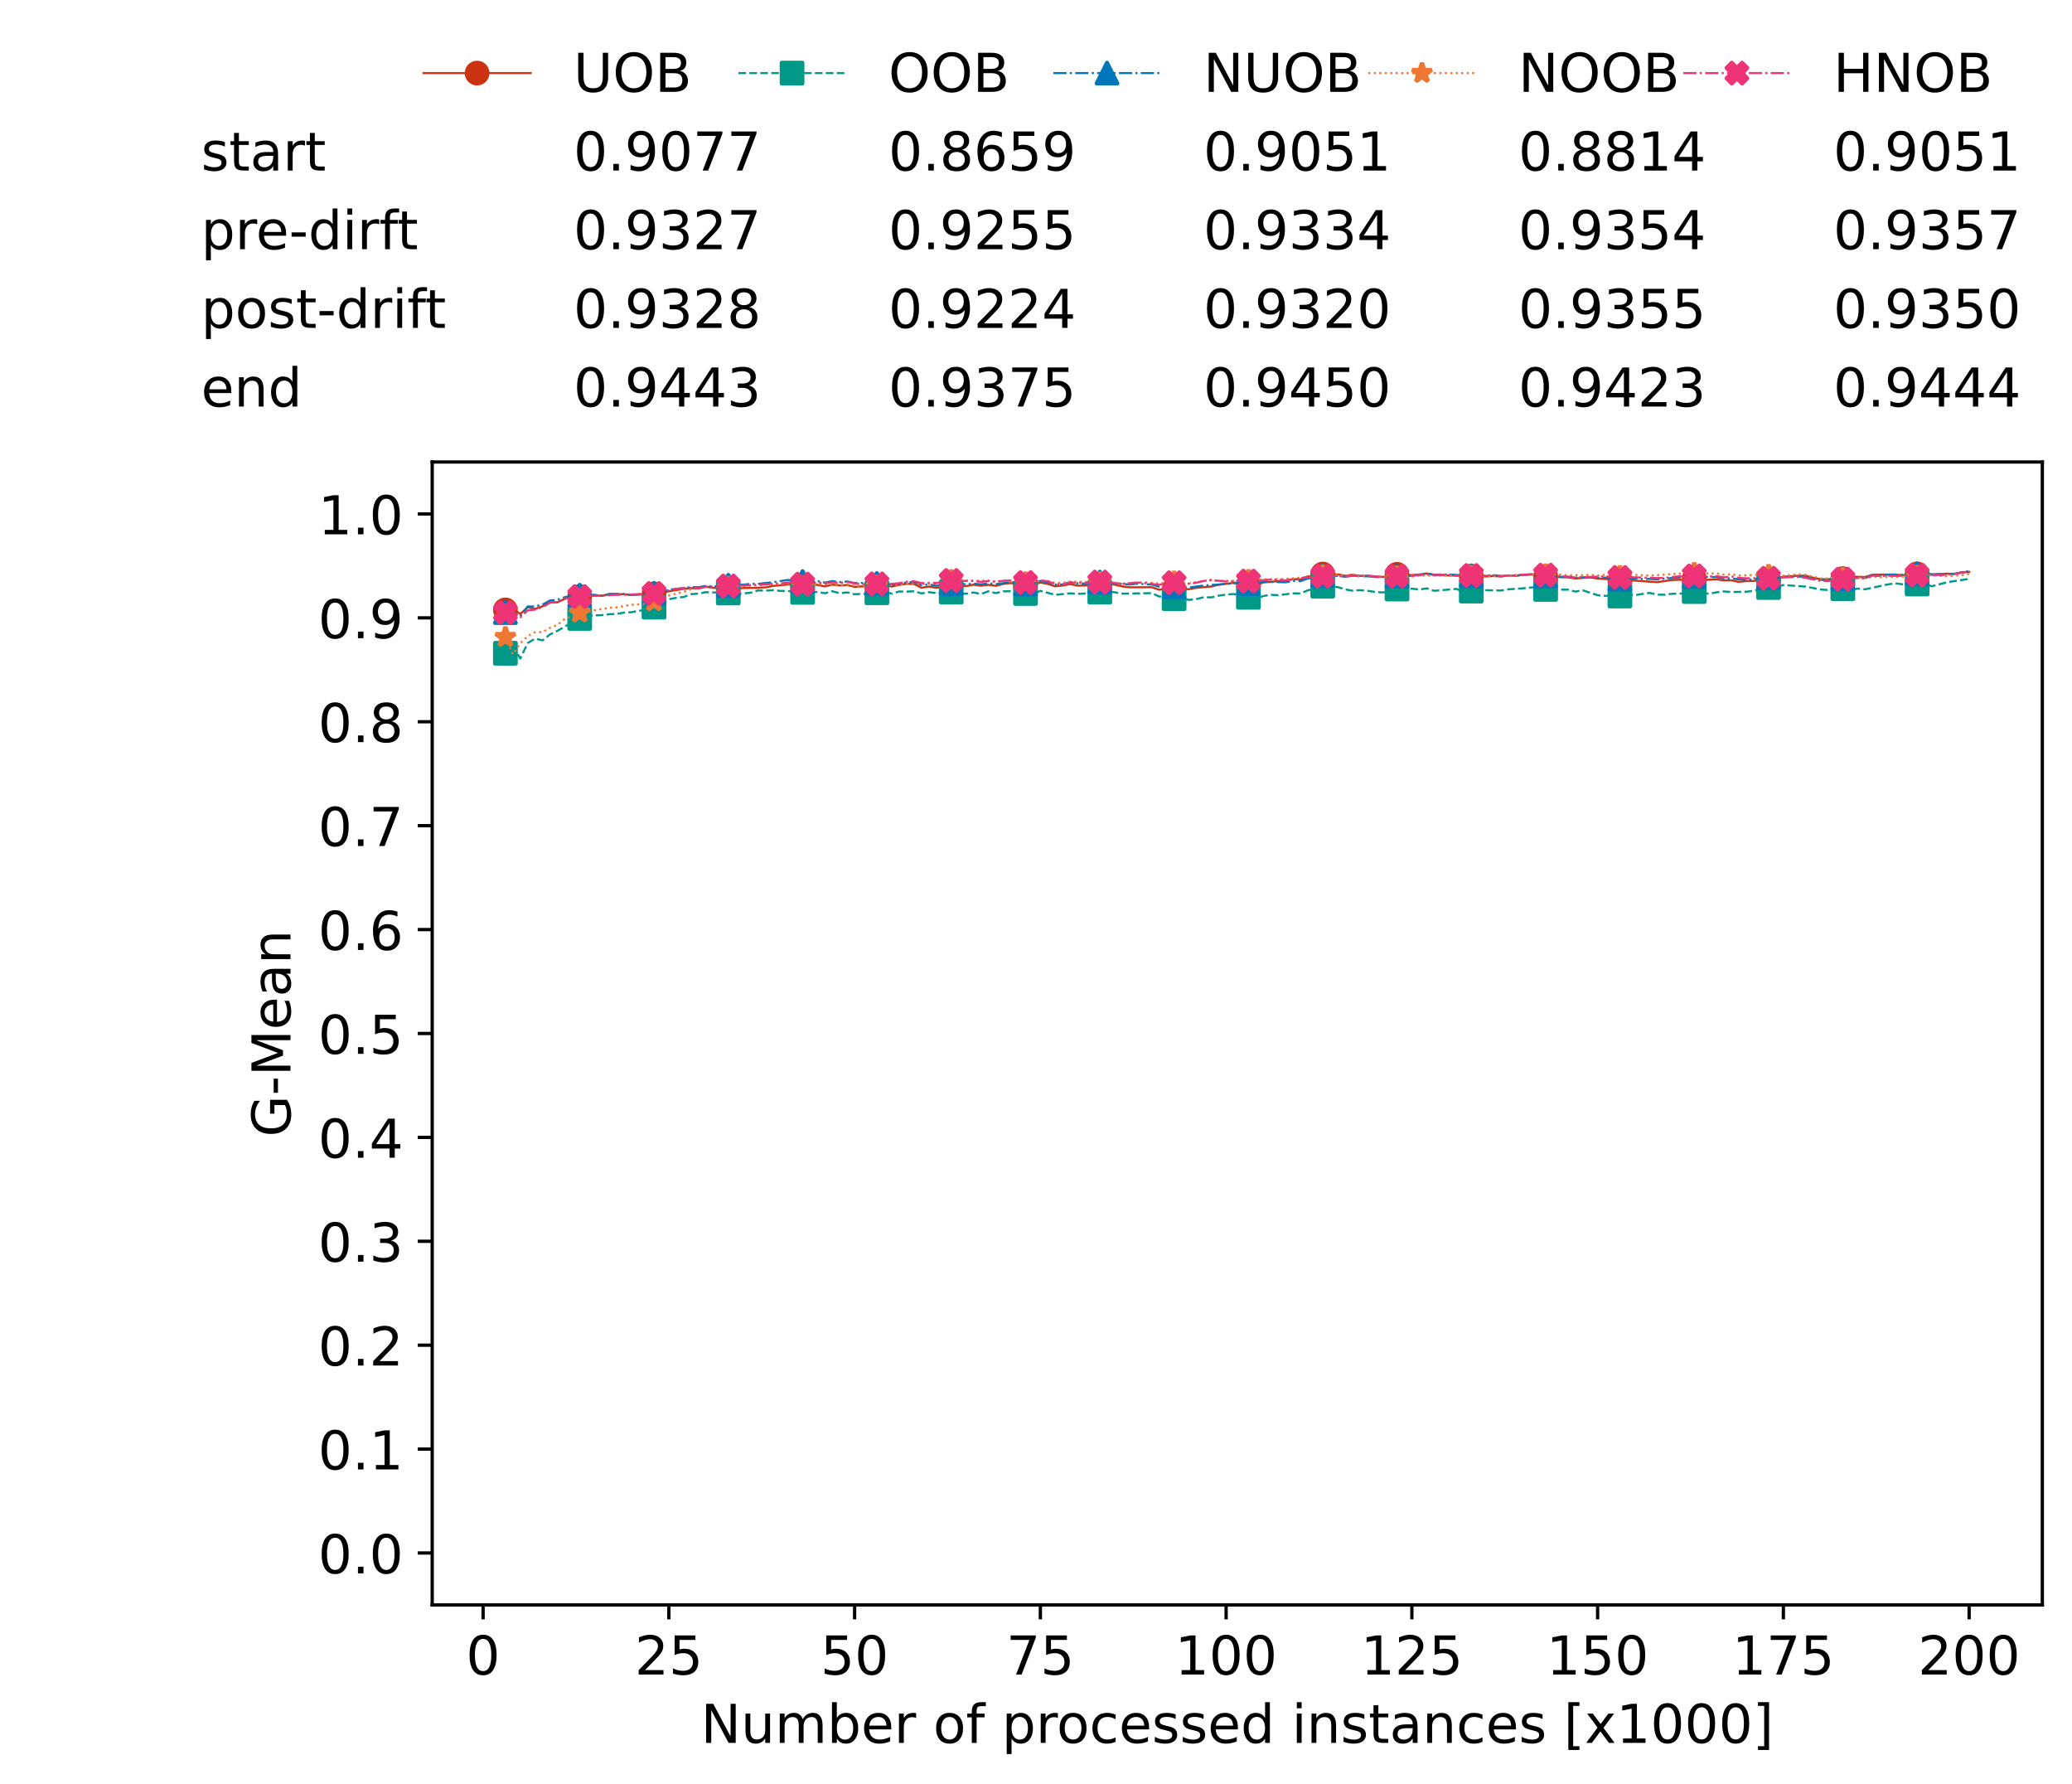 <?xml version="1.0" encoding="utf-8" standalone="no"?>
<!DOCTYPE svg PUBLIC "-//W3C//DTD SVG 1.1//EN"
  "http://www.w3.org/Graphics/SVG/1.1/DTD/svg11.dtd">
<!-- Created with matplotlib (https://matplotlib.org/) -->
<svg height="432.615pt" version="1.1" viewBox="0 0 502.65 432.615" width="502.65pt" xmlns="http://www.w3.org/2000/svg" xmlns:xlink="http://www.w3.org/1999/xlink">
 <defs>
  <style type="text/css">*{stroke-linecap:butt;stroke-linejoin:round;}</style>
 </defs>
 <g id="figure_1">
  <g id="patch_1">
   <path d="M 0 432.615 
L 502.65 432.615 
L 502.65 0 
L 0 0 
z
" style="fill:#ffffff;"/>
  </g>
  <g id="axes_1">
   <g id="patch_2">
    <path d="M 104.85 389.252 
L 495.45 389.252 
L 495.45 112.052 
L 104.85 112.052 
z
" style="fill:#ffffff;"/>
   </g>
   <g id="matplotlib.axis_1">
    <g id="xtick_1">
     <g id="line2d_1">
      <defs>
       <path d="M 0 0 
L 0 3.5 
" id="m1516a69bac" style="stroke:#000000;stroke-width:0.8;"/>
      </defs>
      <g>
       <use style="stroke:#000000;stroke-width:0.8;" x="117.197" xlink:href="#m1516a69bac" y="389.252"/>
      </g>
     </g>
     <g id="text_1">
      <!-- 0 -->
      <g transform="translate(113.061 406.13)scale(0.13 -0.13)">
       <defs>
        <path d="M 31.781 66.406 
Q 24.172 66.406 20.328 58.906 
Q 16.5 51.422 16.5 36.375 
Q 16.5 21.391 20.328 13.891 
Q 24.172 6.391 31.781 6.391 
Q 39.453 6.391 43.281 13.891 
Q 47.125 21.391 47.125 36.375 
Q 47.125 51.422 43.281 58.906 
Q 39.453 66.406 31.781 66.406 
z
M 31.781 74.219 
Q 44.047 74.219 50.516 64.516 
Q 56.984 54.828 56.984 36.375 
Q 56.984 17.969 50.516 8.266 
Q 44.047 -1.422 31.781 -1.422 
Q 19.531 -1.422 13.062 8.266 
Q 6.594 17.969 6.594 36.375 
Q 6.594 54.828 13.062 64.516 
Q 19.531 74.219 31.781 74.219 
z
" id="DejaVuSans-48"/>
       </defs>
       <use xlink:href="#DejaVuSans-48"/>
      </g>
     </g>
    </g>
    <g id="xtick_2">
     <g id="line2d_2">
      <g>
       <use style="stroke:#000000;stroke-width:0.8;" x="162.259" xlink:href="#m1516a69bac" y="389.252"/>
      </g>
     </g>
     <g id="text_2">
      <!-- 25 -->
      <g transform="translate(153.988 406.13)scale(0.13 -0.13)">
       <defs>
        <path d="M 19.188 8.297 
L 53.609 8.297 
L 53.609 0 
L 7.328 0 
L 7.328 8.297 
Q 12.938 14.109 22.625 23.891 
Q 32.328 33.688 34.812 36.531 
Q 39.547 41.844 41.422 45.531 
Q 43.312 49.219 43.312 52.781 
Q 43.312 58.594 39.234 62.25 
Q 35.156 65.922 28.609 65.922 
Q 23.969 65.922 18.812 64.312 
Q 13.672 62.703 7.812 59.422 
L 7.812 69.391 
Q 13.766 71.781 18.938 73 
Q 24.125 74.219 28.422 74.219 
Q 39.75 74.219 46.484 68.547 
Q 53.219 62.891 53.219 53.422 
Q 53.219 48.922 51.531 44.891 
Q 49.859 40.875 45.406 35.406 
Q 44.188 33.984 37.641 27.219 
Q 31.109 20.453 19.188 8.297 
z
" id="DejaVuSans-50"/>
        <path d="M 10.797 72.906 
L 49.516 72.906 
L 49.516 64.594 
L 19.828 64.594 
L 19.828 46.734 
Q 21.969 47.469 24.109 47.828 
Q 26.266 48.188 28.422 48.188 
Q 40.625 48.188 47.75 41.5 
Q 54.891 34.812 54.891 23.391 
Q 54.891 11.625 47.562 5.094 
Q 40.234 -1.422 26.906 -1.422 
Q 22.312 -1.422 17.547 -0.641 
Q 12.797 0.141 7.719 1.703 
L 7.719 11.625 
Q 12.109 9.234 16.797 8.062 
Q 21.484 6.891 26.703 6.891 
Q 35.156 6.891 40.078 11.328 
Q 45.016 15.766 45.016 23.391 
Q 45.016 31 40.078 35.438 
Q 35.156 39.891 26.703 39.891 
Q 22.75 39.891 18.812 39.016 
Q 14.891 38.141 10.797 36.281 
z
" id="DejaVuSans-53"/>
       </defs>
       <use xlink:href="#DejaVuSans-50"/>
       <use x="63.623" xlink:href="#DejaVuSans-53"/>
      </g>
     </g>
    </g>
    <g id="xtick_3">
     <g id="line2d_3">
      <g>
       <use style="stroke:#000000;stroke-width:0.8;" x="207.322" xlink:href="#m1516a69bac" y="389.252"/>
      </g>
     </g>
     <g id="text_3">
      <!-- 50 -->
      <g transform="translate(199.05 406.13)scale(0.13 -0.13)">
       <use xlink:href="#DejaVuSans-53"/>
       <use x="63.623" xlink:href="#DejaVuSans-48"/>
      </g>
     </g>
    </g>
    <g id="xtick_4">
     <g id="line2d_4">
      <g>
       <use style="stroke:#000000;stroke-width:0.8;" x="252.384" xlink:href="#m1516a69bac" y="389.252"/>
      </g>
     </g>
     <g id="text_4">
      <!-- 75 -->
      <g transform="translate(244.113 406.13)scale(0.13 -0.13)">
       <defs>
        <path d="M 8.203 72.906 
L 55.078 72.906 
L 55.078 68.703 
L 28.609 0 
L 18.312 0 
L 43.219 64.594 
L 8.203 64.594 
z
" id="DejaVuSans-55"/>
       </defs>
       <use xlink:href="#DejaVuSans-55"/>
       <use x="63.623" xlink:href="#DejaVuSans-53"/>
      </g>
     </g>
    </g>
    <g id="xtick_5">
     <g id="line2d_5">
      <g>
       <use style="stroke:#000000;stroke-width:0.8;" x="297.446" xlink:href="#m1516a69bac" y="389.252"/>
      </g>
     </g>
     <g id="text_5">
      <!-- 100 -->
      <g transform="translate(285.039 406.13)scale(0.13 -0.13)">
       <defs>
        <path d="M 12.406 8.297 
L 28.516 8.297 
L 28.516 63.922 
L 10.984 60.406 
L 10.984 69.391 
L 28.422 72.906 
L 38.281 72.906 
L 38.281 8.297 
L 54.391 8.297 
L 54.391 0 
L 12.406 0 
z
" id="DejaVuSans-49"/>
       </defs>
       <use xlink:href="#DejaVuSans-49"/>
       <use x="63.623" xlink:href="#DejaVuSans-48"/>
       <use x="127.246" xlink:href="#DejaVuSans-48"/>
      </g>
     </g>
    </g>
    <g id="xtick_6">
     <g id="line2d_6">
      <g>
       <use style="stroke:#000000;stroke-width:0.8;" x="342.509" xlink:href="#m1516a69bac" y="389.252"/>
      </g>
     </g>
     <g id="text_6">
      <!-- 125 -->
      <g transform="translate(330.102 406.13)scale(0.13 -0.13)">
       <use xlink:href="#DejaVuSans-49"/>
       <use x="63.623" xlink:href="#DejaVuSans-50"/>
       <use x="127.246" xlink:href="#DejaVuSans-53"/>
      </g>
     </g>
    </g>
    <g id="xtick_7">
     <g id="line2d_7">
      <g>
       <use style="stroke:#000000;stroke-width:0.8;" x="387.571" xlink:href="#m1516a69bac" y="389.252"/>
      </g>
     </g>
     <g id="text_7">
      <!-- 150 -->
      <g transform="translate(375.164 406.13)scale(0.13 -0.13)">
       <use xlink:href="#DejaVuSans-49"/>
       <use x="63.623" xlink:href="#DejaVuSans-53"/>
       <use x="127.246" xlink:href="#DejaVuSans-48"/>
      </g>
     </g>
    </g>
    <g id="xtick_8">
     <g id="line2d_8">
      <g>
       <use style="stroke:#000000;stroke-width:0.8;" x="432.633" xlink:href="#m1516a69bac" y="389.252"/>
      </g>
     </g>
     <g id="text_8">
      <!-- 175 -->
      <g transform="translate(420.226 406.13)scale(0.13 -0.13)">
       <use xlink:href="#DejaVuSans-49"/>
       <use x="63.623" xlink:href="#DejaVuSans-55"/>
       <use x="127.246" xlink:href="#DejaVuSans-53"/>
      </g>
     </g>
    </g>
    <g id="xtick_9">
     <g id="line2d_9">
      <g>
       <use style="stroke:#000000;stroke-width:0.8;" x="477.695" xlink:href="#m1516a69bac" y="389.252"/>
      </g>
     </g>
     <g id="text_9">
      <!-- 200 -->
      <g transform="translate(465.289 406.13)scale(0.13 -0.13)">
       <use xlink:href="#DejaVuSans-50"/>
       <use x="63.623" xlink:href="#DejaVuSans-48"/>
       <use x="127.246" xlink:href="#DejaVuSans-48"/>
      </g>
     </g>
    </g>
    <g id="text_10">
     <!-- Number of processed instances [x1000] -->
     <g transform="translate(170.025 422.711)scale(0.13 -0.13)">
      <defs>
       <path d="M 9.812 72.906 
L 23.094 72.906 
L 55.422 11.922 
L 55.422 72.906 
L 64.984 72.906 
L 64.984 0 
L 51.703 0 
L 19.391 60.984 
L 19.391 0 
L 9.812 0 
z
" id="DejaVuSans-78"/>
       <path d="M 8.5 21.578 
L 8.5 54.688 
L 17.484 54.688 
L 17.484 21.922 
Q 17.484 14.156 20.5 10.266 
Q 23.531 6.391 29.594 6.391 
Q 36.859 6.391 41.078 11.031 
Q 45.312 15.672 45.312 23.688 
L 45.312 54.688 
L 54.297 54.688 
L 54.297 0 
L 45.312 0 
L 45.312 8.406 
Q 42.047 3.422 37.719 1 
Q 33.406 -1.422 27.688 -1.422 
Q 18.266 -1.422 13.375 4.438 
Q 8.5 10.297 8.5 21.578 
z
M 31.109 56 
z
" id="DejaVuSans-117"/>
       <path d="M 52 44.188 
Q 55.375 50.25 60.062 53.125 
Q 64.75 56 71.094 56 
Q 79.641 56 84.281 50.016 
Q 88.922 44.047 88.922 33.016 
L 88.922 0 
L 79.891 0 
L 79.891 32.719 
Q 79.891 40.578 77.094 44.375 
Q 74.312 48.188 68.609 48.188 
Q 61.625 48.188 57.562 43.547 
Q 53.516 38.922 53.516 30.906 
L 53.516 0 
L 44.484 0 
L 44.484 32.719 
Q 44.484 40.625 41.703 44.406 
Q 38.922 48.188 33.109 48.188 
Q 26.219 48.188 22.156 43.531 
Q 18.109 38.875 18.109 30.906 
L 18.109 0 
L 9.078 0 
L 9.078 54.688 
L 18.109 54.688 
L 18.109 46.188 
Q 21.188 51.219 25.484 53.609 
Q 29.781 56 35.688 56 
Q 41.656 56 45.828 52.969 
Q 50 49.953 52 44.188 
z
" id="DejaVuSans-109"/>
       <path d="M 48.688 27.297 
Q 48.688 37.203 44.609 42.844 
Q 40.531 48.484 33.406 48.484 
Q 26.266 48.484 22.188 42.844 
Q 18.109 37.203 18.109 27.297 
Q 18.109 17.391 22.188 11.75 
Q 26.266 6.109 33.406 6.109 
Q 40.531 6.109 44.609 11.75 
Q 48.688 17.391 48.688 27.297 
z
M 18.109 46.391 
Q 20.953 51.266 25.266 53.625 
Q 29.594 56 35.594 56 
Q 45.562 56 51.781 48.094 
Q 58.016 40.188 58.016 27.297 
Q 58.016 14.406 51.781 6.484 
Q 45.562 -1.422 35.594 -1.422 
Q 29.594 -1.422 25.266 0.953 
Q 20.953 3.328 18.109 8.203 
L 18.109 0 
L 9.078 0 
L 9.078 75.984 
L 18.109 75.984 
z
" id="DejaVuSans-98"/>
       <path d="M 56.203 29.594 
L 56.203 25.203 
L 14.891 25.203 
Q 15.484 15.922 20.484 11.062 
Q 25.484 6.203 34.422 6.203 
Q 39.594 6.203 44.453 7.469 
Q 49.312 8.734 54.109 11.281 
L 54.109 2.781 
Q 49.266 0.734 44.188 -0.344 
Q 39.109 -1.422 33.891 -1.422 
Q 20.797 -1.422 13.156 6.188 
Q 5.516 13.812 5.516 26.812 
Q 5.516 40.234 12.766 48.109 
Q 20.016 56 32.328 56 
Q 43.359 56 49.781 48.891 
Q 56.203 41.797 56.203 29.594 
z
M 47.219 32.234 
Q 47.125 39.594 43.094 43.984 
Q 39.062 48.391 32.422 48.391 
Q 24.906 48.391 20.391 44.141 
Q 15.875 39.891 15.188 32.172 
z
" id="DejaVuSans-101"/>
       <path d="M 41.109 46.297 
Q 39.594 47.172 37.812 47.578 
Q 36.031 48 33.891 48 
Q 26.266 48 22.188 43.047 
Q 18.109 38.094 18.109 28.812 
L 18.109 0 
L 9.078 0 
L 9.078 54.688 
L 18.109 54.688 
L 18.109 46.188 
Q 20.953 51.172 25.484 53.578 
Q 30.031 56 36.531 56 
Q 37.453 56 38.578 55.875 
Q 39.703 55.766 41.062 55.516 
z
" id="DejaVuSans-114"/>
       <path id="DejaVuSans-32"/>
       <path d="M 30.609 48.391 
Q 23.391 48.391 19.188 42.75 
Q 14.984 37.109 14.984 27.297 
Q 14.984 17.484 19.156 11.844 
Q 23.344 6.203 30.609 6.203 
Q 37.797 6.203 41.984 11.859 
Q 46.188 17.531 46.188 27.297 
Q 46.188 37.016 41.984 42.703 
Q 37.797 48.391 30.609 48.391 
z
M 30.609 56 
Q 42.328 56 49.016 48.375 
Q 55.719 40.766 55.719 27.297 
Q 55.719 13.875 49.016 6.219 
Q 42.328 -1.422 30.609 -1.422 
Q 18.844 -1.422 12.172 6.219 
Q 5.516 13.875 5.516 27.297 
Q 5.516 40.766 12.172 48.375 
Q 18.844 56 30.609 56 
z
" id="DejaVuSans-111"/>
       <path d="M 37.109 75.984 
L 37.109 68.5 
L 28.516 68.5 
Q 23.688 68.5 21.797 66.547 
Q 19.922 64.594 19.922 59.516 
L 19.922 54.688 
L 34.719 54.688 
L 34.719 47.703 
L 19.922 47.703 
L 19.922 0 
L 10.891 0 
L 10.891 47.703 
L 2.297 47.703 
L 2.297 54.688 
L 10.891 54.688 
L 10.891 58.5 
Q 10.891 67.625 15.141 71.797 
Q 19.391 75.984 28.609 75.984 
z
" id="DejaVuSans-102"/>
       <path d="M 18.109 8.203 
L 18.109 -20.797 
L 9.078 -20.797 
L 9.078 54.688 
L 18.109 54.688 
L 18.109 46.391 
Q 20.953 51.266 25.266 53.625 
Q 29.594 56 35.594 56 
Q 45.562 56 51.781 48.094 
Q 58.016 40.188 58.016 27.297 
Q 58.016 14.406 51.781 6.484 
Q 45.562 -1.422 35.594 -1.422 
Q 29.594 -1.422 25.266 0.953 
Q 20.953 3.328 18.109 8.203 
z
M 48.688 27.297 
Q 48.688 37.203 44.609 42.844 
Q 40.531 48.484 33.406 48.484 
Q 26.266 48.484 22.188 42.844 
Q 18.109 37.203 18.109 27.297 
Q 18.109 17.391 22.188 11.75 
Q 26.266 6.109 33.406 6.109 
Q 40.531 6.109 44.609 11.75 
Q 48.688 17.391 48.688 27.297 
z
" id="DejaVuSans-112"/>
       <path d="M 48.781 52.594 
L 48.781 44.188 
Q 44.969 46.297 41.141 47.344 
Q 37.312 48.391 33.406 48.391 
Q 24.656 48.391 19.812 42.844 
Q 14.984 37.312 14.984 27.297 
Q 14.984 17.281 19.812 11.734 
Q 24.656 6.203 33.406 6.203 
Q 37.312 6.203 41.141 7.25 
Q 44.969 8.297 48.781 10.406 
L 48.781 2.094 
Q 45.016 0.344 40.984 -0.531 
Q 36.969 -1.422 32.422 -1.422 
Q 20.062 -1.422 12.781 6.344 
Q 5.516 14.109 5.516 27.297 
Q 5.516 40.672 12.859 48.328 
Q 20.219 56 33.016 56 
Q 37.156 56 41.109 55.141 
Q 45.062 54.297 48.781 52.594 
z
" id="DejaVuSans-99"/>
       <path d="M 44.281 53.078 
L 44.281 44.578 
Q 40.484 46.531 36.375 47.5 
Q 32.281 48.484 27.875 48.484 
Q 21.188 48.484 17.844 46.438 
Q 14.5 44.391 14.5 40.281 
Q 14.5 37.156 16.891 35.375 
Q 19.281 33.594 26.516 31.984 
L 29.594 31.297 
Q 39.156 29.25 43.188 25.516 
Q 47.219 21.781 47.219 15.094 
Q 47.219 7.469 41.188 3.016 
Q 35.156 -1.422 24.609 -1.422 
Q 20.219 -1.422 15.453 -0.562 
Q 10.688 0.297 5.422 2 
L 5.422 11.281 
Q 10.406 8.688 15.234 7.391 
Q 20.062 6.109 24.812 6.109 
Q 31.156 6.109 34.562 8.281 
Q 37.984 10.453 37.984 14.406 
Q 37.984 18.062 35.516 20.016 
Q 33.062 21.969 24.703 23.781 
L 21.578 24.516 
Q 13.234 26.266 9.516 29.906 
Q 5.812 33.547 5.812 39.891 
Q 5.812 47.609 11.281 51.797 
Q 16.75 56 26.812 56 
Q 31.781 56 36.172 55.266 
Q 40.578 54.547 44.281 53.078 
z
" id="DejaVuSans-115"/>
       <path d="M 45.406 46.391 
L 45.406 75.984 
L 54.391 75.984 
L 54.391 0 
L 45.406 0 
L 45.406 8.203 
Q 42.578 3.328 38.25 0.953 
Q 33.938 -1.422 27.875 -1.422 
Q 17.969 -1.422 11.734 6.484 
Q 5.516 14.406 5.516 27.297 
Q 5.516 40.188 11.734 48.094 
Q 17.969 56 27.875 56 
Q 33.938 56 38.25 53.625 
Q 42.578 51.266 45.406 46.391 
z
M 14.797 27.297 
Q 14.797 17.391 18.875 11.75 
Q 22.953 6.109 30.078 6.109 
Q 37.203 6.109 41.297 11.75 
Q 45.406 17.391 45.406 27.297 
Q 45.406 37.203 41.297 42.844 
Q 37.203 48.484 30.078 48.484 
Q 22.953 48.484 18.875 42.844 
Q 14.797 37.203 14.797 27.297 
z
" id="DejaVuSans-100"/>
       <path d="M 9.422 54.688 
L 18.406 54.688 
L 18.406 0 
L 9.422 0 
z
M 9.422 75.984 
L 18.406 75.984 
L 18.406 64.594 
L 9.422 64.594 
z
" id="DejaVuSans-105"/>
       <path d="M 54.891 33.016 
L 54.891 0 
L 45.906 0 
L 45.906 32.719 
Q 45.906 40.484 42.875 44.328 
Q 39.844 48.188 33.797 48.188 
Q 26.516 48.188 22.312 43.547 
Q 18.109 38.922 18.109 30.906 
L 18.109 0 
L 9.078 0 
L 9.078 54.688 
L 18.109 54.688 
L 18.109 46.188 
Q 21.344 51.125 25.703 53.562 
Q 30.078 56 35.797 56 
Q 45.219 56 50.047 50.172 
Q 54.891 44.344 54.891 33.016 
z
" id="DejaVuSans-110"/>
       <path d="M 18.312 70.219 
L 18.312 54.688 
L 36.812 54.688 
L 36.812 47.703 
L 18.312 47.703 
L 18.312 18.016 
Q 18.312 11.328 20.141 9.422 
Q 21.969 7.516 27.594 7.516 
L 36.812 7.516 
L 36.812 0 
L 27.594 0 
Q 17.188 0 13.234 3.875 
Q 9.281 7.766 9.281 18.016 
L 9.281 47.703 
L 2.688 47.703 
L 2.688 54.688 
L 9.281 54.688 
L 9.281 70.219 
z
" id="DejaVuSans-116"/>
       <path d="M 34.281 27.484 
Q 23.391 27.484 19.188 25 
Q 14.984 22.516 14.984 16.5 
Q 14.984 11.719 18.141 8.906 
Q 21.297 6.109 26.703 6.109 
Q 34.188 6.109 38.703 11.406 
Q 43.219 16.703 43.219 25.484 
L 43.219 27.484 
z
M 52.203 31.203 
L 52.203 0 
L 43.219 0 
L 43.219 8.297 
Q 40.141 3.328 35.547 0.953 
Q 30.953 -1.422 24.312 -1.422 
Q 15.922 -1.422 10.953 3.297 
Q 6 8.016 6 15.922 
Q 6 25.141 12.172 29.828 
Q 18.359 34.516 30.609 34.516 
L 43.219 34.516 
L 43.219 35.406 
Q 43.219 41.609 39.141 45 
Q 35.062 48.391 27.688 48.391 
Q 23 48.391 18.547 47.266 
Q 14.109 46.141 10.016 43.891 
L 10.016 52.203 
Q 14.938 54.109 19.578 55.047 
Q 24.219 56 28.609 56 
Q 40.484 56 46.344 49.844 
Q 52.203 43.703 52.203 31.203 
z
" id="DejaVuSans-97"/>
       <path d="M 8.594 75.984 
L 29.297 75.984 
L 29.297 69 
L 17.578 69 
L 17.578 -6.203 
L 29.297 -6.203 
L 29.297 -13.188 
L 8.594 -13.188 
z
" id="DejaVuSans-91"/>
       <path d="M 54.891 54.688 
L 35.109 28.078 
L 55.906 0 
L 45.312 0 
L 29.391 21.484 
L 13.484 0 
L 2.875 0 
L 24.125 28.609 
L 4.688 54.688 
L 15.281 54.688 
L 29.781 35.203 
L 44.281 54.688 
z
" id="DejaVuSans-120"/>
       <path d="M 30.422 75.984 
L 30.422 -13.188 
L 9.719 -13.188 
L 9.719 -6.203 
L 21.391 -6.203 
L 21.391 69 
L 9.719 69 
L 9.719 75.984 
z
" id="DejaVuSans-93"/>
      </defs>
      <use xlink:href="#DejaVuSans-78"/>
      <use x="74.805" xlink:href="#DejaVuSans-117"/>
      <use x="138.184" xlink:href="#DejaVuSans-109"/>
      <use x="235.596" xlink:href="#DejaVuSans-98"/>
      <use x="299.072" xlink:href="#DejaVuSans-101"/>
      <use x="360.596" xlink:href="#DejaVuSans-114"/>
      <use x="401.709" xlink:href="#DejaVuSans-32"/>
      <use x="433.496" xlink:href="#DejaVuSans-111"/>
      <use x="494.678" xlink:href="#DejaVuSans-102"/>
      <use x="529.883" xlink:href="#DejaVuSans-32"/>
      <use x="561.67" xlink:href="#DejaVuSans-112"/>
      <use x="625.146" xlink:href="#DejaVuSans-114"/>
      <use x="664.01" xlink:href="#DejaVuSans-111"/>
      <use x="725.191" xlink:href="#DejaVuSans-99"/>
      <use x="780.172" xlink:href="#DejaVuSans-101"/>
      <use x="841.695" xlink:href="#DejaVuSans-115"/>
      <use x="893.795" xlink:href="#DejaVuSans-115"/>
      <use x="945.895" xlink:href="#DejaVuSans-101"/>
      <use x="1007.418" xlink:href="#DejaVuSans-100"/>
      <use x="1070.895" xlink:href="#DejaVuSans-32"/>
      <use x="1102.682" xlink:href="#DejaVuSans-105"/>
      <use x="1130.465" xlink:href="#DejaVuSans-110"/>
      <use x="1193.844" xlink:href="#DejaVuSans-115"/>
      <use x="1245.943" xlink:href="#DejaVuSans-116"/>
      <use x="1285.152" xlink:href="#DejaVuSans-97"/>
      <use x="1346.432" xlink:href="#DejaVuSans-110"/>
      <use x="1409.811" xlink:href="#DejaVuSans-99"/>
      <use x="1464.791" xlink:href="#DejaVuSans-101"/>
      <use x="1526.314" xlink:href="#DejaVuSans-115"/>
      <use x="1578.414" xlink:href="#DejaVuSans-32"/>
      <use x="1610.201" xlink:href="#DejaVuSans-91"/>
      <use x="1649.215" xlink:href="#DejaVuSans-120"/>
      <use x="1708.395" xlink:href="#DejaVuSans-49"/>
      <use x="1772.018" xlink:href="#DejaVuSans-48"/>
      <use x="1835.641" xlink:href="#DejaVuSans-48"/>
      <use x="1899.264" xlink:href="#DejaVuSans-48"/>
      <use x="1962.887" xlink:href="#DejaVuSans-93"/>
     </g>
    </g>
   </g>
   <g id="matplotlib.axis_2">
    <g id="ytick_1">
     <g id="line2d_10">
      <defs>
       <path d="M 0 0 
L -3.5 0 
" id="mfa65a1aa08" style="stroke:#000000;stroke-width:0.8;"/>
      </defs>
      <g>
       <use style="stroke:#000000;stroke-width:0.8;" x="104.85" xlink:href="#mfa65a1aa08" y="376.652"/>
      </g>
     </g>
     <g id="text_11">
      <!-- 0.0 -->
      <g transform="translate(77.176 381.591)scale(0.13 -0.13)">
       <defs>
        <path d="M 10.688 12.406 
L 21 12.406 
L 21 0 
L 10.688 0 
z
" id="DejaVuSans-46"/>
       </defs>
       <use xlink:href="#DejaVuSans-48"/>
       <use x="63.623" xlink:href="#DejaVuSans-46"/>
       <use x="95.41" xlink:href="#DejaVuSans-48"/>
      </g>
     </g>
    </g>
    <g id="ytick_2">
     <g id="line2d_11">
      <g>
       <use style="stroke:#000000;stroke-width:0.8;" x="104.85" xlink:href="#mfa65a1aa08" y="351.452"/>
      </g>
     </g>
     <g id="text_12">
      <!-- 0.1 -->
      <g transform="translate(77.176 356.391)scale(0.13 -0.13)">
       <use xlink:href="#DejaVuSans-48"/>
       <use x="63.623" xlink:href="#DejaVuSans-46"/>
       <use x="95.41" xlink:href="#DejaVuSans-49"/>
      </g>
     </g>
    </g>
    <g id="ytick_3">
     <g id="line2d_12">
      <g>
       <use style="stroke:#000000;stroke-width:0.8;" x="104.85" xlink:href="#mfa65a1aa08" y="326.252"/>
      </g>
     </g>
     <g id="text_13">
      <!-- 0.2 -->
      <g transform="translate(77.176 331.191)scale(0.13 -0.13)">
       <use xlink:href="#DejaVuSans-48"/>
       <use x="63.623" xlink:href="#DejaVuSans-46"/>
       <use x="95.41" xlink:href="#DejaVuSans-50"/>
      </g>
     </g>
    </g>
    <g id="ytick_4">
     <g id="line2d_13">
      <g>
       <use style="stroke:#000000;stroke-width:0.8;" x="104.85" xlink:href="#mfa65a1aa08" y="301.052"/>
      </g>
     </g>
     <g id="text_14">
      <!-- 0.3 -->
      <g transform="translate(77.176 305.991)scale(0.13 -0.13)">
       <defs>
        <path d="M 40.578 39.312 
Q 47.656 37.797 51.625 33 
Q 55.609 28.219 55.609 21.188 
Q 55.609 10.406 48.188 4.484 
Q 40.766 -1.422 27.094 -1.422 
Q 22.516 -1.422 17.656 -0.516 
Q 12.797 0.391 7.625 2.203 
L 7.625 11.719 
Q 11.719 9.328 16.594 8.109 
Q 21.484 6.891 26.812 6.891 
Q 36.078 6.891 40.938 10.547 
Q 45.797 14.203 45.797 21.188 
Q 45.797 27.641 41.281 31.266 
Q 36.766 34.906 28.719 34.906 
L 20.219 34.906 
L 20.219 43.016 
L 29.109 43.016 
Q 36.375 43.016 40.234 45.922 
Q 44.094 48.828 44.094 54.297 
Q 44.094 59.906 40.109 62.906 
Q 36.141 65.922 28.719 65.922 
Q 24.656 65.922 20.016 65.031 
Q 15.375 64.156 9.812 62.312 
L 9.812 71.094 
Q 15.438 72.656 20.344 73.438 
Q 25.25 74.219 29.594 74.219 
Q 40.828 74.219 47.359 69.109 
Q 53.906 64.016 53.906 55.328 
Q 53.906 49.266 50.438 45.094 
Q 46.969 40.922 40.578 39.312 
z
" id="DejaVuSans-51"/>
       </defs>
       <use xlink:href="#DejaVuSans-48"/>
       <use x="63.623" xlink:href="#DejaVuSans-46"/>
       <use x="95.41" xlink:href="#DejaVuSans-51"/>
      </g>
     </g>
    </g>
    <g id="ytick_5">
     <g id="line2d_14">
      <g>
       <use style="stroke:#000000;stroke-width:0.8;" x="104.85" xlink:href="#mfa65a1aa08" y="275.852"/>
      </g>
     </g>
     <g id="text_15">
      <!-- 0.4 -->
      <g transform="translate(77.176 280.791)scale(0.13 -0.13)">
       <defs>
        <path d="M 37.797 64.312 
L 12.891 25.391 
L 37.797 25.391 
z
M 35.203 72.906 
L 47.609 72.906 
L 47.609 25.391 
L 58.016 25.391 
L 58.016 17.188 
L 47.609 17.188 
L 47.609 0 
L 37.797 0 
L 37.797 17.188 
L 4.891 17.188 
L 4.891 26.703 
z
" id="DejaVuSans-52"/>
       </defs>
       <use xlink:href="#DejaVuSans-48"/>
       <use x="63.623" xlink:href="#DejaVuSans-46"/>
       <use x="95.41" xlink:href="#DejaVuSans-52"/>
      </g>
     </g>
    </g>
    <g id="ytick_6">
     <g id="line2d_15">
      <g>
       <use style="stroke:#000000;stroke-width:0.8;" x="104.85" xlink:href="#mfa65a1aa08" y="250.652"/>
      </g>
     </g>
     <g id="text_16">
      <!-- 0.5 -->
      <g transform="translate(77.176 255.591)scale(0.13 -0.13)">
       <use xlink:href="#DejaVuSans-48"/>
       <use x="63.623" xlink:href="#DejaVuSans-46"/>
       <use x="95.41" xlink:href="#DejaVuSans-53"/>
      </g>
     </g>
    </g>
    <g id="ytick_7">
     <g id="line2d_16">
      <g>
       <use style="stroke:#000000;stroke-width:0.8;" x="104.85" xlink:href="#mfa65a1aa08" y="225.452"/>
      </g>
     </g>
     <g id="text_17">
      <!-- 0.6 -->
      <g transform="translate(77.176 230.391)scale(0.13 -0.13)">
       <defs>
        <path d="M 33.016 40.375 
Q 26.375 40.375 22.484 35.828 
Q 18.609 31.297 18.609 23.391 
Q 18.609 15.531 22.484 10.953 
Q 26.375 6.391 33.016 6.391 
Q 39.656 6.391 43.531 10.953 
Q 47.406 15.531 47.406 23.391 
Q 47.406 31.297 43.531 35.828 
Q 39.656 40.375 33.016 40.375 
z
M 52.594 71.297 
L 52.594 62.312 
Q 48.875 64.062 45.094 64.984 
Q 41.312 65.922 37.594 65.922 
Q 27.828 65.922 22.672 59.328 
Q 17.531 52.734 16.797 39.406 
Q 19.672 43.656 24.016 45.922 
Q 28.375 48.188 33.594 48.188 
Q 44.578 48.188 50.953 41.516 
Q 57.328 34.859 57.328 23.391 
Q 57.328 12.156 50.688 5.359 
Q 44.047 -1.422 33.016 -1.422 
Q 20.359 -1.422 13.672 8.266 
Q 6.984 17.969 6.984 36.375 
Q 6.984 53.656 15.188 63.938 
Q 23.391 74.219 37.203 74.219 
Q 40.922 74.219 44.703 73.484 
Q 48.484 72.75 52.594 71.297 
z
" id="DejaVuSans-54"/>
       </defs>
       <use xlink:href="#DejaVuSans-48"/>
       <use x="63.623" xlink:href="#DejaVuSans-46"/>
       <use x="95.41" xlink:href="#DejaVuSans-54"/>
      </g>
     </g>
    </g>
    <g id="ytick_8">
     <g id="line2d_17">
      <g>
       <use style="stroke:#000000;stroke-width:0.8;" x="104.85" xlink:href="#mfa65a1aa08" y="200.252"/>
      </g>
     </g>
     <g id="text_18">
      <!-- 0.7 -->
      <g transform="translate(77.176 205.191)scale(0.13 -0.13)">
       <use xlink:href="#DejaVuSans-48"/>
       <use x="63.623" xlink:href="#DejaVuSans-46"/>
       <use x="95.41" xlink:href="#DejaVuSans-55"/>
      </g>
     </g>
    </g>
    <g id="ytick_9">
     <g id="line2d_18">
      <g>
       <use style="stroke:#000000;stroke-width:0.8;" x="104.85" xlink:href="#mfa65a1aa08" y="175.052"/>
      </g>
     </g>
     <g id="text_19">
      <!-- 0.8 -->
      <g transform="translate(77.176 179.991)scale(0.13 -0.13)">
       <defs>
        <path d="M 31.781 34.625 
Q 24.75 34.625 20.719 30.859 
Q 16.703 27.094 16.703 20.516 
Q 16.703 13.922 20.719 10.156 
Q 24.75 6.391 31.781 6.391 
Q 38.812 6.391 42.859 10.172 
Q 46.922 13.969 46.922 20.516 
Q 46.922 27.094 42.891 30.859 
Q 38.875 34.625 31.781 34.625 
z
M 21.922 38.812 
Q 15.578 40.375 12.031 44.719 
Q 8.5 49.078 8.5 55.328 
Q 8.5 64.062 14.719 69.141 
Q 20.953 74.219 31.781 74.219 
Q 42.672 74.219 48.875 69.141 
Q 55.078 64.062 55.078 55.328 
Q 55.078 49.078 51.531 44.719 
Q 48 40.375 41.703 38.812 
Q 48.828 37.156 52.797 32.312 
Q 56.781 27.484 56.781 20.516 
Q 56.781 9.906 50.312 4.234 
Q 43.844 -1.422 31.781 -1.422 
Q 19.734 -1.422 13.25 4.234 
Q 6.781 9.906 6.781 20.516 
Q 6.781 27.484 10.781 32.312 
Q 14.797 37.156 21.922 38.812 
z
M 18.312 54.391 
Q 18.312 48.734 21.844 45.562 
Q 25.391 42.391 31.781 42.391 
Q 38.141 42.391 41.719 45.562 
Q 45.312 48.734 45.312 54.391 
Q 45.312 60.062 41.719 63.234 
Q 38.141 66.406 31.781 66.406 
Q 25.391 66.406 21.844 63.234 
Q 18.312 60.062 18.312 54.391 
z
" id="DejaVuSans-56"/>
       </defs>
       <use xlink:href="#DejaVuSans-48"/>
       <use x="63.623" xlink:href="#DejaVuSans-46"/>
       <use x="95.41" xlink:href="#DejaVuSans-56"/>
      </g>
     </g>
    </g>
    <g id="ytick_10">
     <g id="line2d_19">
      <g>
       <use style="stroke:#000000;stroke-width:0.8;" x="104.85" xlink:href="#mfa65a1aa08" y="149.852"/>
      </g>
     </g>
     <g id="text_20">
      <!-- 0.9 -->
      <g transform="translate(77.176 154.791)scale(0.13 -0.13)">
       <defs>
        <path d="M 10.984 1.516 
L 10.984 10.5 
Q 14.703 8.734 18.5 7.812 
Q 22.312 6.891 25.984 6.891 
Q 35.75 6.891 40.891 13.453 
Q 46.047 20.016 46.781 33.406 
Q 43.953 29.203 39.594 26.953 
Q 35.25 24.703 29.984 24.703 
Q 19.047 24.703 12.672 31.312 
Q 6.297 37.938 6.297 49.422 
Q 6.297 60.641 12.938 67.422 
Q 19.578 74.219 30.609 74.219 
Q 43.266 74.219 49.922 64.516 
Q 56.594 54.828 56.594 36.375 
Q 56.594 19.141 48.406 8.859 
Q 40.234 -1.422 26.422 -1.422 
Q 22.703 -1.422 18.891 -0.688 
Q 15.094 0.047 10.984 1.516 
z
M 30.609 32.422 
Q 37.25 32.422 41.125 36.953 
Q 45.016 41.5 45.016 49.422 
Q 45.016 57.281 41.125 61.844 
Q 37.25 66.406 30.609 66.406 
Q 23.969 66.406 20.094 61.844 
Q 16.219 57.281 16.219 49.422 
Q 16.219 41.5 20.094 36.953 
Q 23.969 32.422 30.609 32.422 
z
" id="DejaVuSans-57"/>
       </defs>
       <use xlink:href="#DejaVuSans-48"/>
       <use x="63.623" xlink:href="#DejaVuSans-46"/>
       <use x="95.41" xlink:href="#DejaVuSans-57"/>
      </g>
     </g>
    </g>
    <g id="ytick_11">
     <g id="line2d_20">
      <g>
       <use style="stroke:#000000;stroke-width:0.8;" x="104.85" xlink:href="#mfa65a1aa08" y="124.652"/>
      </g>
     </g>
     <g id="text_21">
      <!-- 1.0 -->
      <g transform="translate(77.176 129.591)scale(0.13 -0.13)">
       <use xlink:href="#DejaVuSans-49"/>
       <use x="63.623" xlink:href="#DejaVuSans-46"/>
       <use x="95.41" xlink:href="#DejaVuSans-48"/>
      </g>
     </g>
    </g>
    <g id="text_22">
     <!-- G-Mean -->
     <g transform="translate(70.472 275.744)rotate(-90)scale(0.13 -0.13)">
      <defs>
       <path d="M 59.516 10.406 
L 59.516 29.984 
L 43.406 29.984 
L 43.406 38.094 
L 69.281 38.094 
L 69.281 6.781 
Q 63.578 2.734 56.688 0.656 
Q 49.812 -1.422 42 -1.422 
Q 24.906 -1.422 15.25 8.562 
Q 5.609 18.562 5.609 36.375 
Q 5.609 54.25 15.25 64.234 
Q 24.906 74.219 42 74.219 
Q 49.125 74.219 55.547 72.453 
Q 61.969 70.703 67.391 67.281 
L 67.391 56.781 
Q 61.922 61.422 55.766 63.766 
Q 49.609 66.109 42.828 66.109 
Q 29.438 66.109 22.719 58.641 
Q 16.016 51.172 16.016 36.375 
Q 16.016 21.625 22.719 14.156 
Q 29.438 6.688 42.828 6.688 
Q 48.047 6.688 52.141 7.594 
Q 56.25 8.5 59.516 10.406 
z
" id="DejaVuSans-71"/>
       <path d="M 4.891 31.391 
L 31.203 31.391 
L 31.203 23.391 
L 4.891 23.391 
z
" id="DejaVuSans-45"/>
       <path d="M 9.812 72.906 
L 24.516 72.906 
L 43.109 23.297 
L 61.812 72.906 
L 76.516 72.906 
L 76.516 0 
L 66.891 0 
L 66.891 64.016 
L 48.094 14.016 
L 38.188 14.016 
L 19.391 64.016 
L 19.391 0 
L 9.812 0 
z
" id="DejaVuSans-77"/>
      </defs>
      <use xlink:href="#DejaVuSans-71"/>
      <use x="77.49" xlink:href="#DejaVuSans-45"/>
      <use x="113.574" xlink:href="#DejaVuSans-77"/>
      <use x="199.854" xlink:href="#DejaVuSans-101"/>
      <use x="261.377" xlink:href="#DejaVuSans-97"/>
      <use x="322.656" xlink:href="#DejaVuSans-110"/>
     </g>
    </g>
   </g>
   <g id="line2d_21"/>
   <g id="line2d_22"/>
   <g id="line2d_23"/>
   <g id="line2d_24"/>
   <g id="line2d_25"/>
   <g id="line2d_26">
    <path clip-path="url(#pd4a1c02db1)" d="M 122.605 147.919 
L 124.407 147.662 
L 126.21 148.916 
L 128.012 147.283 
L 129.815 147.67 
L 131.617 147.057 
L 133.419 146.102 
L 135.222 146.09 
L 137.024 145.231 
L 138.827 144.809 
L 140.629 144.674 
L 142.432 144.336 
L 146.037 144.487 
L 147.839 144.082 
L 151.444 144.128 
L 153.247 144.311 
L 155.049 144.201 
L 156.852 144.269 
L 160.457 143.861 
L 162.259 143.409 
L 165.864 142.818 
L 167.667 142.66 
L 169.469 142.697 
L 171.272 142.277 
L 173.074 142.592 
L 176.679 142.521 
L 178.482 142.838 
L 180.284 142.614 
L 183.889 142.58 
L 185.692 142.458 
L 187.494 142.119 
L 191.099 141.765 
L 192.902 141.819 
L 194.704 142.129 
L 196.507 141.846 
L 198.309 141.845 
L 200.112 142.222 
L 201.914 141.789 
L 203.717 141.992 
L 205.519 141.887 
L 207.322 142.332 
L 209.124 142.209 
L 210.927 142.26 
L 214.532 141.894 
L 216.334 142.26 
L 218.137 141.841 
L 219.939 141.599 
L 221.742 141.636 
L 223.544 142.556 
L 225.347 142.255 
L 227.149 142.562 
L 228.952 142.351 
L 230.754 142 
L 234.359 142.16 
L 236.162 141.804 
L 237.964 142.061 
L 239.767 141.838 
L 241.569 142.08 
L 243.372 141.623 
L 245.174 141.41 
L 248.779 141.964 
L 250.581 141.849 
L 252.384 141.281 
L 254.186 141.616 
L 255.989 142.202 
L 257.791 142.015 
L 259.594 141.65 
L 261.396 142.045 
L 265.001 141.967 
L 268.606 141.565 
L 270.409 141.787 
L 272.211 142.222 
L 274.014 142.441 
L 279.421 142.421 
L 281.224 143.033 
L 283.026 142.717 
L 284.829 142.961 
L 286.631 142.831 
L 288.434 142.901 
L 290.236 142.556 
L 293.841 142.255 
L 295.644 141.814 
L 299.249 141.359 
L 301.051 141.29 
L 302.854 141.774 
L 304.656 141.957 
L 306.459 141.26 
L 311.866 140.808 
L 313.669 140.45 
L 315.471 140.55 
L 317.274 139.781 
L 319.076 139.659 
L 320.879 139.232 
L 322.681 139.328 
L 324.484 139.299 
L 326.286 139.631 
L 328.089 139.414 
L 329.891 139.67 
L 331.694 139.666 
L 333.496 139.944 
L 337.101 139.896 
L 338.904 139.291 
L 342.509 139.485 
L 344.311 139.342 
L 346.114 139.068 
L 347.916 139.432 
L 356.928 139.732 
L 360.533 139.815 
L 362.336 139.694 
L 364.138 139.833 
L 365.941 139.553 
L 367.743 139.649 
L 369.546 139.418 
L 373.151 139.3 
L 374.953 139.813 
L 376.756 139.759 
L 378.558 140.001 
L 380.361 140.014 
L 382.163 140.31 
L 385.768 140.021 
L 387.571 140.313 
L 391.176 140.546 
L 392.978 140.761 
L 394.781 140.693 
L 401.991 141.193 
L 405.596 140.67 
L 407.398 140.604 
L 409.201 140.723 
L 411.003 140.291 
L 412.806 140.669 
L 416.411 140.53 
L 418.213 140.757 
L 420.016 140.748 
L 421.818 141.139 
L 423.621 140.919 
L 425.423 140.922 
L 427.226 140.595 
L 430.831 140.311 
L 432.633 139.881 
L 436.238 139.627 
L 438.041 139.621 
L 439.843 140.117 
L 441.646 140.463 
L 443.448 140.494 
L 445.251 140.305 
L 447.053 140.355 
L 448.856 139.852 
L 452.461 139.945 
L 454.263 139.379 
L 459.671 139.336 
L 461.473 139.499 
L 463.276 139.435 
L 465.078 139.201 
L 466.881 139.083 
L 468.683 139.34 
L 472.288 139.123 
L 474.09 139.196 
L 475.893 138.792 
L 477.695 138.684 
L 477.695 138.684 
" style="fill:none;stroke:#cc3311;stroke-linecap:square;stroke-width:0.5;"/>
    <defs>
     <path d="M 0 2.5 
C 0.663 2.5 1.299 2.237 1.768 1.768 
C 2.237 1.299 2.5 0.663 2.5 0 
C 2.5 -0.663 2.237 -1.299 1.768 -1.768 
C 1.299 -2.237 0.663 -2.5 0 -2.5 
C -0.663 -2.5 -1.299 -2.237 -1.768 -1.768 
C -2.237 -1.299 -2.5 -0.663 -2.5 0 
C -2.5 0.663 -2.237 1.299 -1.768 1.768 
C -1.299 2.237 -0.663 2.5 0 2.5 
z
" id="mfa47e23938" style="stroke:#cc3311;"/>
    </defs>
    <g clip-path="url(#pd4a1c02db1)">
     <use style="fill:#cc3311;stroke:#cc3311;" x="122.605" xlink:href="#mfa47e23938" y="147.919"/>
     <use style="fill:#cc3311;stroke:#cc3311;" x="140.629" xlink:href="#mfa47e23938" y="144.674"/>
     <use style="fill:#cc3311;stroke:#cc3311;" x="158.654" xlink:href="#mfa47e23938" y="144.048"/>
     <use style="fill:#cc3311;stroke:#cc3311;" x="176.679" xlink:href="#mfa47e23938" y="142.521"/>
     <use style="fill:#cc3311;stroke:#cc3311;" x="194.704" xlink:href="#mfa47e23938" y="142.129"/>
     <use style="fill:#cc3311;stroke:#cc3311;" x="212.729" xlink:href="#mfa47e23938" y="142.063"/>
     <use style="fill:#cc3311;stroke:#cc3311;" x="230.754" xlink:href="#mfa47e23938" y="142"/>
     <use style="fill:#cc3311;stroke:#cc3311;" x="248.779" xlink:href="#mfa47e23938" y="141.964"/>
     <use style="fill:#cc3311;stroke:#cc3311;" x="266.804" xlink:href="#mfa47e23938" y="141.741"/>
     <use style="fill:#cc3311;stroke:#cc3311;" x="284.829" xlink:href="#mfa47e23938" y="142.961"/>
     <use style="fill:#cc3311;stroke:#cc3311;" x="302.854" xlink:href="#mfa47e23938" y="141.774"/>
     <use style="fill:#cc3311;stroke:#cc3311;" x="320.879" xlink:href="#mfa47e23938" y="139.232"/>
     <use style="fill:#cc3311;stroke:#cc3311;" x="338.904" xlink:href="#mfa47e23938" y="139.291"/>
     <use style="fill:#cc3311;stroke:#cc3311;" x="356.928" xlink:href="#mfa47e23938" y="139.732"/>
     <use style="fill:#cc3311;stroke:#cc3311;" x="374.953" xlink:href="#mfa47e23938" y="139.813"/>
     <use style="fill:#cc3311;stroke:#cc3311;" x="392.978" xlink:href="#mfa47e23938" y="140.761"/>
     <use style="fill:#cc3311;stroke:#cc3311;" x="411.003" xlink:href="#mfa47e23938" y="140.291"/>
     <use style="fill:#cc3311;stroke:#cc3311;" x="429.028" xlink:href="#mfa47e23938" y="140.474"/>
     <use style="fill:#cc3311;stroke:#cc3311;" x="447.053" xlink:href="#mfa47e23938" y="140.355"/>
     <use style="fill:#cc3311;stroke:#cc3311;" x="465.078" xlink:href="#mfa47e23938" y="139.201"/>
    </g>
   </g>
   <g id="line2d_27"/>
   <g id="line2d_28"/>
   <g id="line2d_29"/>
   <g id="line2d_30"/>
   <g id="line2d_31">
    <path clip-path="url(#pd4a1c02db1)" d="M 122.605 158.435 
L 124.407 156.397 
L 126.21 159.729 
L 128.012 155.971 
L 129.815 154.878 
L 131.617 155.32 
L 133.419 153.869 
L 135.222 153.003 
L 138.827 150.91 
L 140.629 149.991 
L 142.432 149.422 
L 144.234 149.251 
L 146.037 149.196 
L 147.839 148.967 
L 149.642 148.888 
L 151.444 148.572 
L 153.247 148.476 
L 155.049 148.108 
L 156.852 147.961 
L 160.457 146.482 
L 162.259 145.329 
L 164.062 144.989 
L 165.864 144.797 
L 167.667 144.104 
L 169.469 143.963 
L 171.272 143.617 
L 176.679 143.82 
L 178.482 144.111 
L 182.087 143.754 
L 183.889 143.197 
L 185.692 143.26 
L 187.494 143.136 
L 189.297 143.313 
L 192.902 143.396 
L 194.704 143.66 
L 198.309 143.572 
L 200.112 143.884 
L 201.914 143.399 
L 203.717 143.873 
L 205.519 143.686 
L 207.322 144.133 
L 209.124 144.017 
L 210.927 144.111 
L 212.729 143.765 
L 214.532 143.548 
L 216.334 143.973 
L 218.137 143.456 
L 219.939 143.488 
L 221.742 143.407 
L 223.544 143.918 
L 225.347 143.62 
L 227.149 143.844 
L 230.754 143.592 
L 232.557 143.886 
L 234.359 144.003 
L 236.162 143.703 
L 237.964 144.07 
L 239.767 143.413 
L 241.569 143.854 
L 243.372 143.431 
L 245.174 143.381 
L 248.779 143.933 
L 250.581 144.051 
L 252.384 143.304 
L 255.989 144.271 
L 259.594 143.897 
L 261.396 144.047 
L 265.001 143.857 
L 268.606 143.439 
L 270.409 143.648 
L 272.211 143.988 
L 279.421 143.859 
L 281.224 144.69 
L 283.026 144.404 
L 284.829 145.195 
L 286.631 145.113 
L 288.434 145.489 
L 290.236 145.294 
L 292.039 144.852 
L 293.841 144.888 
L 295.644 144.469 
L 297.446 144.203 
L 299.249 144.065 
L 304.656 145.259 
L 306.459 144.548 
L 308.261 144.254 
L 310.064 144.36 
L 313.669 143.91 
L 315.471 143.927 
L 317.274 143.175 
L 320.879 142.177 
L 322.681 142.424 
L 324.484 142.375 
L 326.286 142.94 
L 328.089 143.262 
L 329.891 143.134 
L 331.694 143.275 
L 333.496 143.553 
L 335.299 143.686 
L 337.101 143.565 
L 338.904 142.857 
L 340.706 142.754 
L 342.509 142.765 
L 344.311 142.982 
L 346.114 142.703 
L 347.916 143.292 
L 353.324 142.826 
L 355.126 143.597 
L 358.731 143.103 
L 364.138 143.224 
L 365.941 142.928 
L 369.546 142.685 
L 373.151 142.328 
L 374.953 142.96 
L 376.756 142.796 
L 378.558 143.02 
L 380.361 143.012 
L 382.163 143.477 
L 383.966 143.166 
L 387.571 144.364 
L 389.373 144.508 
L 391.176 144.445 
L 392.978 144.548 
L 394.781 144.227 
L 396.583 144.332 
L 400.188 143.805 
L 401.991 144.22 
L 403.793 144.241 
L 405.596 144.017 
L 409.201 143.922 
L 411.003 143.461 
L 414.608 144.015 
L 416.411 143.663 
L 418.213 143.439 
L 420.016 143.59 
L 423.621 143.515 
L 425.423 143.298 
L 427.226 142.832 
L 429.028 142.487 
L 430.831 142.336 
L 432.633 141.892 
L 438.041 142.269 
L 441.646 142.964 
L 443.448 143.101 
L 445.251 142.851 
L 447.053 142.775 
L 448.856 143.02 
L 450.658 142.759 
L 452.461 142.922 
L 457.868 141.757 
L 459.671 141.47 
L 461.473 141.709 
L 466.881 141.704 
L 468.683 142.188 
L 472.288 141.221 
L 477.695 140.39 
L 477.695 140.39 
" style="fill:none;stroke:#009988;stroke-dasharray:1.85,0.8;stroke-dashoffset:0;stroke-width:0.5;"/>
    <defs>
     <path d="M -2.5 2.5 
L 2.5 2.5 
L 2.5 -2.5 
L -2.5 -2.5 
z
" id="m26b2572eae" style="stroke:#009988;stroke-linejoin:miter;"/>
    </defs>
    <g clip-path="url(#pd4a1c02db1)">
     <use style="fill:#009988;stroke:#009988;stroke-linejoin:miter;" x="122.605" xlink:href="#m26b2572eae" y="158.435"/>
     <use style="fill:#009988;stroke:#009988;stroke-linejoin:miter;" x="140.629" xlink:href="#m26b2572eae" y="149.991"/>
     <use style="fill:#009988;stroke:#009988;stroke-linejoin:miter;" x="158.654" xlink:href="#m26b2572eae" y="147.26"/>
     <use style="fill:#009988;stroke:#009988;stroke-linejoin:miter;" x="176.679" xlink:href="#m26b2572eae" y="143.82"/>
     <use style="fill:#009988;stroke:#009988;stroke-linejoin:miter;" x="194.704" xlink:href="#m26b2572eae" y="143.66"/>
     <use style="fill:#009988;stroke:#009988;stroke-linejoin:miter;" x="212.729" xlink:href="#m26b2572eae" y="143.765"/>
     <use style="fill:#009988;stroke:#009988;stroke-linejoin:miter;" x="230.754" xlink:href="#m26b2572eae" y="143.592"/>
     <use style="fill:#009988;stroke:#009988;stroke-linejoin:miter;" x="248.779" xlink:href="#m26b2572eae" y="143.933"/>
     <use style="fill:#009988;stroke:#009988;stroke-linejoin:miter;" x="266.804" xlink:href="#m26b2572eae" y="143.603"/>
     <use style="fill:#009988;stroke:#009988;stroke-linejoin:miter;" x="284.829" xlink:href="#m26b2572eae" y="145.195"/>
     <use style="fill:#009988;stroke:#009988;stroke-linejoin:miter;" x="302.854" xlink:href="#m26b2572eae" y="144.861"/>
     <use style="fill:#009988;stroke:#009988;stroke-linejoin:miter;" x="320.879" xlink:href="#m26b2572eae" y="142.177"/>
     <use style="fill:#009988;stroke:#009988;stroke-linejoin:miter;" x="338.904" xlink:href="#m26b2572eae" y="142.857"/>
     <use style="fill:#009988;stroke:#009988;stroke-linejoin:miter;" x="356.928" xlink:href="#m26b2572eae" y="143.353"/>
     <use style="fill:#009988;stroke:#009988;stroke-linejoin:miter;" x="374.953" xlink:href="#m26b2572eae" y="142.96"/>
     <use style="fill:#009988;stroke:#009988;stroke-linejoin:miter;" x="392.978" xlink:href="#m26b2572eae" y="144.548"/>
     <use style="fill:#009988;stroke:#009988;stroke-linejoin:miter;" x="411.003" xlink:href="#m26b2572eae" y="143.461"/>
     <use style="fill:#009988;stroke:#009988;stroke-linejoin:miter;" x="429.028" xlink:href="#m26b2572eae" y="142.487"/>
     <use style="fill:#009988;stroke:#009988;stroke-linejoin:miter;" x="447.053" xlink:href="#m26b2572eae" y="142.775"/>
     <use style="fill:#009988;stroke:#009988;stroke-linejoin:miter;" x="465.078" xlink:href="#m26b2572eae" y="141.644"/>
    </g>
   </g>
   <g id="line2d_32"/>
   <g id="line2d_33"/>
   <g id="line2d_34"/>
   <g id="line2d_35"/>
   <g id="line2d_36">
    <path clip-path="url(#pd4a1c02db1)" d="M 122.605 148.577 
L 124.407 148.461 
L 126.21 149.539 
L 128.012 147.091 
L 129.815 147.088 
L 131.617 146.639 
L 133.419 145.632 
L 135.222 145.476 
L 137.024 144.824 
L 138.827 144.485 
L 142.432 144.133 
L 146.037 144.438 
L 147.839 144.065 
L 151.444 144.077 
L 153.247 144.277 
L 158.654 143.891 
L 160.457 143.578 
L 162.259 143.022 
L 165.864 142.618 
L 167.667 142.398 
L 169.469 142.424 
L 171.272 142.064 
L 173.074 142.28 
L 174.877 142.014 
L 180.284 141.793 
L 182.087 141.615 
L 183.889 141.615 
L 187.494 141.2 
L 191.099 140.66 
L 194.704 141.054 
L 196.507 140.855 
L 198.309 140.925 
L 200.112 141.309 
L 201.914 140.931 
L 203.717 141.175 
L 205.519 141.034 
L 207.322 141.398 
L 209.124 141.395 
L 210.927 141.746 
L 212.729 141.504 
L 214.532 141.541 
L 216.334 141.837 
L 219.939 141.259 
L 221.742 141.202 
L 223.544 141.934 
L 225.347 141.738 
L 227.149 142.062 
L 230.754 141.609 
L 234.359 141.697 
L 236.162 141.545 
L 237.964 141.714 
L 239.767 141.486 
L 241.569 141.679 
L 245.174 141.173 
L 246.976 141.313 
L 248.779 141.633 
L 250.581 141.452 
L 252.384 140.89 
L 254.186 141.246 
L 255.989 141.805 
L 257.791 141.757 
L 259.594 141.192 
L 261.396 141.478 
L 263.199 141.576 
L 265.001 141.443 
L 266.804 141.173 
L 268.606 141.151 
L 270.409 141.497 
L 274.014 141.756 
L 275.816 141.574 
L 279.421 141.775 
L 281.224 142.298 
L 283.026 142.183 
L 286.631 142.414 
L 288.434 142.489 
L 292.039 142.005 
L 299.249 141.507 
L 301.051 141.304 
L 302.854 141.564 
L 304.656 141.671 
L 306.459 141.087 
L 311.866 141.226 
L 313.669 140.914 
L 315.471 140.958 
L 317.274 140.305 
L 319.076 140.046 
L 320.879 139.599 
L 324.484 139.661 
L 326.286 139.891 
L 328.089 139.612 
L 329.891 139.739 
L 333.496 139.814 
L 337.101 140.046 
L 338.904 139.739 
L 340.706 139.745 
L 342.509 139.631 
L 346.114 139.165 
L 347.916 139.37 
L 351.521 139.315 
L 355.126 139.582 
L 356.928 139.661 
L 358.731 139.58 
L 360.533 139.615 
L 362.336 139.487 
L 364.138 139.74 
L 365.941 139.563 
L 367.743 139.601 
L 369.546 139.413 
L 373.151 139.314 
L 374.953 139.705 
L 376.756 139.719 
L 378.558 139.899 
L 380.361 139.919 
L 382.163 140.139 
L 383.966 140.024 
L 389.373 140.084 
L 391.176 140.395 
L 392.978 140.483 
L 394.781 140.323 
L 396.583 140.295 
L 398.386 140.429 
L 400.188 140.393 
L 401.991 140.546 
L 403.793 140.326 
L 407.398 140.052 
L 409.201 140.227 
L 411.003 139.835 
L 416.411 139.976 
L 418.213 140.291 
L 420.016 140.279 
L 421.818 140.521 
L 423.621 140.638 
L 425.423 140.558 
L 427.226 140.104 
L 430.831 140.191 
L 434.436 139.779 
L 438.041 139.893 
L 439.843 140.317 
L 441.646 140.604 
L 443.448 140.726 
L 445.251 140.383 
L 447.053 140.334 
L 448.856 140.036 
L 452.461 140.151 
L 454.263 139.484 
L 459.671 139.352 
L 461.473 139.45 
L 463.276 139.383 
L 465.078 139.136 
L 466.881 139.01 
L 468.683 139.309 
L 474.09 139.163 
L 477.695 138.51 
L 477.695 138.51 
" style="fill:none;stroke:#0077bb;stroke-dasharray:3.2,0.8,0.5,0.8;stroke-dashoffset:0;stroke-width:0.5;"/>
    <defs>
     <path d="M 0 -2.5 
L -2.5 2.5 
L 2.5 2.5 
z
" id="m9d3b8c12dd" style="stroke:#0077bb;stroke-linejoin:miter;"/>
    </defs>
    <g clip-path="url(#pd4a1c02db1)">
     <use style="fill:#0077bb;stroke:#0077bb;stroke-linejoin:miter;" x="122.605" xlink:href="#m9d3b8c12dd" y="148.577"/>
     <use style="fill:#0077bb;stroke:#0077bb;stroke-linejoin:miter;" x="140.629" xlink:href="#m9d3b8c12dd" y="144.364"/>
     <use style="fill:#0077bb;stroke:#0077bb;stroke-linejoin:miter;" x="158.654" xlink:href="#m9d3b8c12dd" y="143.891"/>
     <use style="fill:#0077bb;stroke:#0077bb;stroke-linejoin:miter;" x="176.679" xlink:href="#m9d3b8c12dd" y="141.954"/>
     <use style="fill:#0077bb;stroke:#0077bb;stroke-linejoin:miter;" x="194.704" xlink:href="#m9d3b8c12dd" y="141.054"/>
     <use style="fill:#0077bb;stroke:#0077bb;stroke-linejoin:miter;" x="212.729" xlink:href="#m9d3b8c12dd" y="141.504"/>
     <use style="fill:#0077bb;stroke:#0077bb;stroke-linejoin:miter;" x="230.754" xlink:href="#m9d3b8c12dd" y="141.609"/>
     <use style="fill:#0077bb;stroke:#0077bb;stroke-linejoin:miter;" x="248.779" xlink:href="#m9d3b8c12dd" y="141.633"/>
     <use style="fill:#0077bb;stroke:#0077bb;stroke-linejoin:miter;" x="266.804" xlink:href="#m9d3b8c12dd" y="141.173"/>
     <use style="fill:#0077bb;stroke:#0077bb;stroke-linejoin:miter;" x="284.829" xlink:href="#m9d3b8c12dd" y="142.325"/>
     <use style="fill:#0077bb;stroke:#0077bb;stroke-linejoin:miter;" x="302.854" xlink:href="#m9d3b8c12dd" y="141.564"/>
     <use style="fill:#0077bb;stroke:#0077bb;stroke-linejoin:miter;" x="320.879" xlink:href="#m9d3b8c12dd" y="139.599"/>
     <use style="fill:#0077bb;stroke:#0077bb;stroke-linejoin:miter;" x="338.904" xlink:href="#m9d3b8c12dd" y="139.739"/>
     <use style="fill:#0077bb;stroke:#0077bb;stroke-linejoin:miter;" x="356.928" xlink:href="#m9d3b8c12dd" y="139.661"/>
     <use style="fill:#0077bb;stroke:#0077bb;stroke-linejoin:miter;" x="374.953" xlink:href="#m9d3b8c12dd" y="139.705"/>
     <use style="fill:#0077bb;stroke:#0077bb;stroke-linejoin:miter;" x="392.978" xlink:href="#m9d3b8c12dd" y="140.483"/>
     <use style="fill:#0077bb;stroke:#0077bb;stroke-linejoin:miter;" x="411.003" xlink:href="#m9d3b8c12dd" y="139.835"/>
     <use style="fill:#0077bb;stroke:#0077bb;stroke-linejoin:miter;" x="429.028" xlink:href="#m9d3b8c12dd" y="140.164"/>
     <use style="fill:#0077bb;stroke:#0077bb;stroke-linejoin:miter;" x="447.053" xlink:href="#m9d3b8c12dd" y="140.334"/>
     <use style="fill:#0077bb;stroke:#0077bb;stroke-linejoin:miter;" x="465.078" xlink:href="#m9d3b8c12dd" y="139.136"/>
    </g>
   </g>
   <g id="line2d_37"/>
   <g id="line2d_38"/>
   <g id="line2d_39"/>
   <g id="line2d_40"/>
   <g id="line2d_41">
    <path clip-path="url(#pd4a1c02db1)" d="M 122.605 154.536 
L 124.407 158.693 
L 126.21 156.053 
L 128.012 154.27 
L 129.815 153.346 
L 131.617 153.307 
L 133.419 152.292 
L 135.222 151.584 
L 137.024 150.083 
L 138.827 149.412 
L 140.629 148.605 
L 147.839 147.399 
L 149.642 147.302 
L 153.247 146.679 
L 156.852 146.475 
L 158.654 145.859 
L 160.457 144.863 
L 165.864 143.559 
L 167.667 142.875 
L 169.469 142.671 
L 171.272 142.283 
L 173.074 142.343 
L 174.877 142.171 
L 176.679 142.35 
L 178.482 142.024 
L 180.284 142.145 
L 183.889 141.893 
L 185.692 141.718 
L 189.297 141.67 
L 191.099 141.515 
L 194.704 142.146 
L 198.309 141.72 
L 201.914 141.662 
L 203.717 141.957 
L 205.519 141.851 
L 210.927 142.338 
L 212.729 142.005 
L 214.532 142.069 
L 216.334 141.88 
L 218.137 141.811 
L 219.939 141.598 
L 221.742 141.529 
L 223.544 141.681 
L 227.149 141.476 
L 230.754 140.702 
L 237.964 140.853 
L 239.767 140.793 
L 241.569 141.026 
L 245.174 140.849 
L 246.976 140.911 
L 248.779 141.288 
L 250.581 141.082 
L 252.384 140.744 
L 254.186 140.918 
L 255.989 141.377 
L 257.791 141.328 
L 259.594 141.048 
L 263.199 141.136 
L 268.606 141.246 
L 272.211 141.503 
L 274.014 141.492 
L 277.619 141.21 
L 281.224 141.531 
L 283.026 141.215 
L 284.829 141.049 
L 288.434 141.487 
L 293.841 140.651 
L 295.644 140.83 
L 299.249 140.874 
L 302.854 140.688 
L 304.656 140.748 
L 306.459 140.49 
L 311.866 140.422 
L 322.681 139.456 
L 324.484 139.428 
L 329.891 139.787 
L 331.694 139.663 
L 335.299 139.913 
L 342.509 139.841 
L 344.311 139.558 
L 347.916 139.61 
L 351.521 139.556 
L 353.324 139.695 
L 356.928 139.688 
L 358.731 139.926 
L 360.533 139.751 
L 362.336 139.78 
L 373.151 139.283 
L 378.558 139.389 
L 380.361 139.535 
L 383.966 139.492 
L 385.768 139.412 
L 387.571 139.58 
L 389.373 139.419 
L 392.978 139.73 
L 394.781 139.38 
L 400.188 139.591 
L 407.398 139.129 
L 409.201 139.162 
L 411.003 138.983 
L 412.806 138.982 
L 414.608 139.101 
L 416.411 139.071 
L 418.213 139.378 
L 420.016 139.297 
L 421.818 139.597 
L 427.226 139.369 
L 432.633 139.639 
L 436.238 139.281 
L 438.041 139.433 
L 441.646 140.293 
L 443.448 140.299 
L 445.251 140.14 
L 448.856 140.208 
L 450.658 140.098 
L 452.461 140.255 
L 454.263 139.794 
L 456.066 139.956 
L 463.276 139.831 
L 465.078 139.649 
L 468.683 139.494 
L 472.288 139.749 
L 475.893 139.522 
L 477.695 139.195 
L 477.695 139.195 
" style="fill:none;stroke:#ee7733;stroke-dasharray:0.5,0.825;stroke-dashoffset:0;stroke-width:0.5;"/>
    <defs>
     <path d="M 0 -2.5 
L -0.561 -0.773 
L -2.378 -0.773 
L -0.908 0.295 
L -1.469 2.023 
L -0 0.955 
L 1.469 2.023 
L 0.908 0.295 
L 2.378 -0.773 
L 0.561 -0.773 
z
" id="mb5c0dbf8b5" style="stroke:#ee7733;stroke-linejoin:bevel;"/>
    </defs>
    <g clip-path="url(#pd4a1c02db1)">
     <use style="fill:#ee7733;stroke:#ee7733;stroke-linejoin:bevel;" x="122.605" xlink:href="#mb5c0dbf8b5" y="154.536"/>
     <use style="fill:#ee7733;stroke:#ee7733;stroke-linejoin:bevel;" x="140.629" xlink:href="#mb5c0dbf8b5" y="148.605"/>
     <use style="fill:#ee7733;stroke:#ee7733;stroke-linejoin:bevel;" x="158.654" xlink:href="#mb5c0dbf8b5" y="145.859"/>
     <use style="fill:#ee7733;stroke:#ee7733;stroke-linejoin:bevel;" x="176.679" xlink:href="#mb5c0dbf8b5" y="142.35"/>
     <use style="fill:#ee7733;stroke:#ee7733;stroke-linejoin:bevel;" x="194.704" xlink:href="#mb5c0dbf8b5" y="142.146"/>
     <use style="fill:#ee7733;stroke:#ee7733;stroke-linejoin:bevel;" x="212.729" xlink:href="#mb5c0dbf8b5" y="142.005"/>
     <use style="fill:#ee7733;stroke:#ee7733;stroke-linejoin:bevel;" x="230.754" xlink:href="#mb5c0dbf8b5" y="140.702"/>
     <use style="fill:#ee7733;stroke:#ee7733;stroke-linejoin:bevel;" x="248.779" xlink:href="#mb5c0dbf8b5" y="141.288"/>
     <use style="fill:#ee7733;stroke:#ee7733;stroke-linejoin:bevel;" x="266.804" xlink:href="#mb5c0dbf8b5" y="141.254"/>
     <use style="fill:#ee7733;stroke:#ee7733;stroke-linejoin:bevel;" x="284.829" xlink:href="#mb5c0dbf8b5" y="141.049"/>
     <use style="fill:#ee7733;stroke:#ee7733;stroke-linejoin:bevel;" x="302.854" xlink:href="#mb5c0dbf8b5" y="140.688"/>
     <use style="fill:#ee7733;stroke:#ee7733;stroke-linejoin:bevel;" x="320.879" xlink:href="#mb5c0dbf8b5" y="139.52"/>
     <use style="fill:#ee7733;stroke:#ee7733;stroke-linejoin:bevel;" x="338.904" xlink:href="#mb5c0dbf8b5" y="139.811"/>
     <use style="fill:#ee7733;stroke:#ee7733;stroke-linejoin:bevel;" x="356.928" xlink:href="#mb5c0dbf8b5" y="139.688"/>
     <use style="fill:#ee7733;stroke:#ee7733;stroke-linejoin:bevel;" x="374.953" xlink:href="#mb5c0dbf8b5" y="139.304"/>
     <use style="fill:#ee7733;stroke:#ee7733;stroke-linejoin:bevel;" x="392.978" xlink:href="#mb5c0dbf8b5" y="139.73"/>
     <use style="fill:#ee7733;stroke:#ee7733;stroke-linejoin:bevel;" x="411.003" xlink:href="#mb5c0dbf8b5" y="138.983"/>
     <use style="fill:#ee7733;stroke:#ee7733;stroke-linejoin:bevel;" x="429.028" xlink:href="#mb5c0dbf8b5" y="139.454"/>
     <use style="fill:#ee7733;stroke:#ee7733;stroke-linejoin:bevel;" x="447.053" xlink:href="#mb5c0dbf8b5" y="140.218"/>
     <use style="fill:#ee7733;stroke:#ee7733;stroke-linejoin:bevel;" x="465.078" xlink:href="#mb5c0dbf8b5" y="139.649"/>
    </g>
   </g>
   <g id="line2d_42"/>
   <g id="line2d_43"/>
   <g id="line2d_44"/>
   <g id="line2d_45"/>
   <g id="line2d_46">
    <path clip-path="url(#pd4a1c02db1)" d="M 122.605 148.577 
L 124.407 148.461 
L 126.21 149.732 
L 128.012 148.042 
L 129.815 147.849 
L 131.617 147.273 
L 133.419 146.176 
L 135.222 145.952 
L 137.024 145.124 
L 138.827 145.102 
L 140.629 144.692 
L 142.432 144.502 
L 146.037 144.556 
L 147.839 144.316 
L 151.444 144.24 
L 155.049 144.094 
L 156.852 144.165 
L 160.457 143.655 
L 164.062 142.798 
L 167.667 142.515 
L 169.469 142.666 
L 171.272 142.307 
L 173.074 142.334 
L 174.877 142.05 
L 176.679 142.119 
L 185.692 141.763 
L 187.494 141.555 
L 189.297 141.532 
L 191.099 141.287 
L 192.902 141.375 
L 194.704 141.66 
L 198.309 141.225 
L 200.112 141.49 
L 201.914 141.195 
L 203.717 141.366 
L 205.519 141.122 
L 207.322 141.499 
L 210.927 141.792 
L 212.729 141.605 
L 216.334 141.617 
L 218.137 141.449 
L 219.939 141.068 
L 221.742 140.982 
L 223.544 141.435 
L 225.347 141.349 
L 227.149 141.401 
L 228.952 141.178 
L 230.754 140.782 
L 234.359 140.897 
L 236.162 140.907 
L 237.964 141.111 
L 239.767 140.936 
L 241.569 141.108 
L 243.372 140.848 
L 245.174 140.776 
L 248.779 141.291 
L 250.581 141.146 
L 252.384 140.773 
L 254.186 140.981 
L 255.989 141.67 
L 257.791 141.748 
L 259.594 141.348 
L 261.396 141.3 
L 263.199 141.382 
L 265.001 141.335 
L 266.804 141.17 
L 268.606 141.17 
L 272.211 141.622 
L 275.816 141.28 
L 277.619 141.396 
L 281.224 141.837 
L 283.026 141.425 
L 284.829 141.327 
L 288.434 141.583 
L 290.236 141.324 
L 292.039 140.897 
L 293.841 140.712 
L 297.446 141.024 
L 299.249 141.008 
L 301.051 140.71 
L 304.656 141.05 
L 306.459 140.706 
L 308.261 140.578 
L 310.064 140.6 
L 311.866 140.767 
L 317.274 140 
L 319.076 139.968 
L 320.879 139.747 
L 324.484 139.705 
L 326.286 139.835 
L 328.089 139.659 
L 329.891 139.736 
L 331.694 139.583 
L 333.496 139.797 
L 337.101 140.03 
L 338.904 139.763 
L 340.706 139.763 
L 346.114 139.334 
L 347.916 139.436 
L 351.521 139.419 
L 353.324 139.62 
L 356.928 139.574 
L 358.731 139.733 
L 362.336 139.566 
L 364.138 139.723 
L 371.348 139.264 
L 373.151 139.25 
L 374.953 139.492 
L 378.558 139.714 
L 382.163 140.046 
L 389.373 139.787 
L 392.978 140.057 
L 394.781 139.913 
L 396.583 140.03 
L 400.188 140.126 
L 401.991 140.213 
L 403.793 140.163 
L 407.398 139.751 
L 409.201 139.905 
L 411.003 139.676 
L 412.806 139.687 
L 414.608 139.823 
L 416.411 139.748 
L 418.213 140.034 
L 420.016 139.795 
L 421.818 140.16 
L 423.621 140.265 
L 425.423 140.242 
L 427.226 140.049 
L 429.028 140.25 
L 430.831 140.314 
L 432.633 140.027 
L 436.238 139.918 
L 438.041 140.158 
L 441.646 140.886 
L 443.448 140.95 
L 445.251 140.551 
L 447.053 140.488 
L 448.856 140.17 
L 452.461 140.262 
L 454.263 139.6 
L 456.066 139.741 
L 457.868 139.652 
L 463.276 139.674 
L 466.881 139.222 
L 468.683 139.472 
L 472.288 139.448 
L 477.695 138.659 
L 477.695 138.659 
" style="fill:none;stroke:#ee3377;stroke-dasharray:3.2,0.8,0.5,0.8;stroke-dashoffset:0;stroke-width:0.5;"/>
    <defs>
     <path d="M -1.25 2.5 
L 0 1.25 
L 1.25 2.5 
L 2.5 1.25 
L 1.25 0 
L 2.5 -1.25 
L 1.25 -2.5 
L 0 -1.25 
L -1.25 -2.5 
L -2.5 -1.25 
L -1.25 0 
L -2.5 1.25 
z
" id="m80f35f2897" style="stroke:#ee3377;stroke-linejoin:miter;"/>
    </defs>
    <g clip-path="url(#pd4a1c02db1)">
     <use style="fill:#ee3377;stroke:#ee3377;stroke-linejoin:miter;" x="122.605" xlink:href="#m80f35f2897" y="148.577"/>
     <use style="fill:#ee3377;stroke:#ee3377;stroke-linejoin:miter;" x="140.629" xlink:href="#m80f35f2897" y="144.692"/>
     <use style="fill:#ee3377;stroke:#ee3377;stroke-linejoin:miter;" x="158.654" xlink:href="#m80f35f2897" y="143.937"/>
     <use style="fill:#ee3377;stroke:#ee3377;stroke-linejoin:miter;" x="176.679" xlink:href="#m80f35f2897" y="142.119"/>
     <use style="fill:#ee3377;stroke:#ee3377;stroke-linejoin:miter;" x="194.704" xlink:href="#m80f35f2897" y="141.66"/>
     <use style="fill:#ee3377;stroke:#ee3377;stroke-linejoin:miter;" x="212.729" xlink:href="#m80f35f2897" y="141.605"/>
     <use style="fill:#ee3377;stroke:#ee3377;stroke-linejoin:miter;" x="230.754" xlink:href="#m80f35f2897" y="140.782"/>
     <use style="fill:#ee3377;stroke:#ee3377;stroke-linejoin:miter;" x="248.779" xlink:href="#m80f35f2897" y="141.291"/>
     <use style="fill:#ee3377;stroke:#ee3377;stroke-linejoin:miter;" x="266.804" xlink:href="#m80f35f2897" y="141.17"/>
     <use style="fill:#ee3377;stroke:#ee3377;stroke-linejoin:miter;" x="284.829" xlink:href="#m80f35f2897" y="141.327"/>
     <use style="fill:#ee3377;stroke:#ee3377;stroke-linejoin:miter;" x="302.854" xlink:href="#m80f35f2897" y="140.931"/>
     <use style="fill:#ee3377;stroke:#ee3377;stroke-linejoin:miter;" x="320.879" xlink:href="#m80f35f2897" y="139.747"/>
     <use style="fill:#ee3377;stroke:#ee3377;stroke-linejoin:miter;" x="338.904" xlink:href="#m80f35f2897" y="139.763"/>
     <use style="fill:#ee3377;stroke:#ee3377;stroke-linejoin:miter;" x="356.928" xlink:href="#m80f35f2897" y="139.574"/>
     <use style="fill:#ee3377;stroke:#ee3377;stroke-linejoin:miter;" x="374.953" xlink:href="#m80f35f2897" y="139.492"/>
     <use style="fill:#ee3377;stroke:#ee3377;stroke-linejoin:miter;" x="392.978" xlink:href="#m80f35f2897" y="140.057"/>
     <use style="fill:#ee3377;stroke:#ee3377;stroke-linejoin:miter;" x="411.003" xlink:href="#m80f35f2897" y="139.676"/>
     <use style="fill:#ee3377;stroke:#ee3377;stroke-linejoin:miter;" x="429.028" xlink:href="#m80f35f2897" y="140.25"/>
     <use style="fill:#ee3377;stroke:#ee3377;stroke-linejoin:miter;" x="447.053" xlink:href="#m80f35f2897" y="140.488"/>
     <use style="fill:#ee3377;stroke:#ee3377;stroke-linejoin:miter;" x="465.078" xlink:href="#m80f35f2897" y="139.464"/>
    </g>
   </g>
   <g id="line2d_47"/>
   <g id="line2d_48"/>
   <g id="line2d_49"/>
   <g id="line2d_50"/>
   <g id="patch_3">
    <path d="M 104.85 389.252 
L 104.85 112.052 
" style="fill:none;stroke:#000000;stroke-linecap:square;stroke-linejoin:miter;stroke-width:0.8;"/>
   </g>
   <g id="patch_4">
    <path d="M 495.45 389.252 
L 495.45 112.052 
" style="fill:none;stroke:#000000;stroke-linecap:square;stroke-linejoin:miter;stroke-width:0.8;"/>
   </g>
   <g id="patch_5">
    <path d="M 104.85 389.252 
L 495.45 389.252 
" style="fill:none;stroke:#000000;stroke-linecap:square;stroke-linejoin:miter;stroke-width:0.8;"/>
   </g>
   <g id="patch_6">
    <path d="M 104.85 112.052 
L 495.45 112.052 
" style="fill:none;stroke:#000000;stroke-linecap:square;stroke-linejoin:miter;stroke-width:0.8;"/>
   </g>
   <g id="legend_1">
    <g id="line2d_51"/>
    <g id="line2d_52"/>
    <g id="text_23">
     <!--   -->
     <g transform="translate(48.8 22.278)scale(0.13 -0.13)">
      <use xlink:href="#DejaVuSans-32"/>
     </g>
    </g>
    <g id="line2d_53"/>
    <g id="line2d_54"/>
    <g id="text_24">
     <!-- start -->
     <g transform="translate(48.8 41.36)scale(0.13 -0.13)">
      <use xlink:href="#DejaVuSans-115"/>
      <use x="52.1" xlink:href="#DejaVuSans-116"/>
      <use x="91.309" xlink:href="#DejaVuSans-97"/>
      <use x="152.588" xlink:href="#DejaVuSans-114"/>
      <use x="193.701" xlink:href="#DejaVuSans-116"/>
     </g>
    </g>
    <g id="line2d_55"/>
    <g id="line2d_56"/>
    <g id="text_25">
     <!-- pre-dirft -->
     <g transform="translate(48.8 60.441)scale(0.13 -0.13)">
      <use xlink:href="#DejaVuSans-112"/>
      <use x="63.477" xlink:href="#DejaVuSans-114"/>
      <use x="102.34" xlink:href="#DejaVuSans-101"/>
      <use x="163.863" xlink:href="#DejaVuSans-45"/>
      <use x="199.947" xlink:href="#DejaVuSans-100"/>
      <use x="263.424" xlink:href="#DejaVuSans-105"/>
      <use x="291.207" xlink:href="#DejaVuSans-114"/>
      <use x="332.32" xlink:href="#DejaVuSans-102"/>
      <use x="365.775" xlink:href="#DejaVuSans-116"/>
     </g>
    </g>
    <g id="line2d_57"/>
    <g id="line2d_58"/>
    <g id="text_26">
     <!-- post-drift -->
     <g transform="translate(48.8 79.523)scale(0.13 -0.13)">
      <use xlink:href="#DejaVuSans-112"/>
      <use x="63.477" xlink:href="#DejaVuSans-111"/>
      <use x="124.658" xlink:href="#DejaVuSans-115"/>
      <use x="176.758" xlink:href="#DejaVuSans-116"/>
      <use x="215.967" xlink:href="#DejaVuSans-45"/>
      <use x="252.051" xlink:href="#DejaVuSans-100"/>
      <use x="315.527" xlink:href="#DejaVuSans-114"/>
      <use x="356.641" xlink:href="#DejaVuSans-105"/>
      <use x="384.424" xlink:href="#DejaVuSans-102"/>
      <use x="417.879" xlink:href="#DejaVuSans-116"/>
     </g>
    </g>
    <g id="line2d_59"/>
    <g id="line2d_60"/>
    <g id="text_27">
     <!-- end -->
     <g transform="translate(48.8 98.604)scale(0.13 -0.13)">
      <use xlink:href="#DejaVuSans-101"/>
      <use x="61.523" xlink:href="#DejaVuSans-110"/>
      <use x="124.902" xlink:href="#DejaVuSans-100"/>
     </g>
    </g>
    <g id="line2d_61">
     <path d="M 102.738 17.728 
L 128.738 17.728 
" style="fill:none;stroke:#cc3311;stroke-linecap:square;stroke-width:0.5;"/>
    </g>
    <g id="line2d_62">
     <g>
      <use style="fill:#cc3311;stroke:#cc3311;" x="115.738" xlink:href="#mfa47e23938" y="17.728"/>
     </g>
    </g>
    <g id="text_28">
     <!-- UOB -->
     <g transform="translate(139.138 22.278)scale(0.13 -0.13)">
      <defs>
       <path d="M 8.688 72.906 
L 18.609 72.906 
L 18.609 28.609 
Q 18.609 16.891 22.844 11.734 
Q 27.094 6.594 36.625 6.594 
Q 46.094 6.594 50.344 11.734 
Q 54.594 16.891 54.594 28.609 
L 54.594 72.906 
L 64.5 72.906 
L 64.5 27.391 
Q 64.5 13.141 57.438 5.859 
Q 50.391 -1.422 36.625 -1.422 
Q 22.797 -1.422 15.734 5.859 
Q 8.688 13.141 8.688 27.391 
z
" id="DejaVuSans-85"/>
       <path d="M 39.406 66.219 
Q 28.656 66.219 22.328 58.203 
Q 16.016 50.203 16.016 36.375 
Q 16.016 22.609 22.328 14.594 
Q 28.656 6.594 39.406 6.594 
Q 50.141 6.594 56.422 14.594 
Q 62.703 22.609 62.703 36.375 
Q 62.703 50.203 56.422 58.203 
Q 50.141 66.219 39.406 66.219 
z
M 39.406 74.219 
Q 54.734 74.219 63.906 63.938 
Q 73.094 53.656 73.094 36.375 
Q 73.094 19.141 63.906 8.859 
Q 54.734 -1.422 39.406 -1.422 
Q 24.031 -1.422 14.812 8.828 
Q 5.609 19.094 5.609 36.375 
Q 5.609 53.656 14.812 63.938 
Q 24.031 74.219 39.406 74.219 
z
" id="DejaVuSans-79"/>
       <path d="M 19.672 34.812 
L 19.672 8.109 
L 35.5 8.109 
Q 43.453 8.109 47.281 11.406 
Q 51.125 14.703 51.125 21.484 
Q 51.125 28.328 47.281 31.562 
Q 43.453 34.812 35.5 34.812 
z
M 19.672 64.797 
L 19.672 42.828 
L 34.281 42.828 
Q 41.5 42.828 45.031 45.531 
Q 48.578 48.25 48.578 53.812 
Q 48.578 59.328 45.031 62.062 
Q 41.5 64.797 34.281 64.797 
z
M 9.812 72.906 
L 35.016 72.906 
Q 46.297 72.906 52.391 68.219 
Q 58.5 63.531 58.5 54.891 
Q 58.5 48.188 55.375 44.234 
Q 52.25 40.281 46.188 39.312 
Q 53.469 37.75 57.5 32.781 
Q 61.531 27.828 61.531 20.406 
Q 61.531 10.641 54.891 5.312 
Q 48.25 0 35.984 0 
L 9.812 0 
z
" id="DejaVuSans-66"/>
      </defs>
      <use xlink:href="#DejaVuSans-85"/>
      <use x="73.193" xlink:href="#DejaVuSans-79"/>
      <use x="151.904" xlink:href="#DejaVuSans-66"/>
     </g>
    </g>
    <g id="line2d_63"/>
    <g id="line2d_64"/>
    <g id="text_29">
     <!-- 0.9077 -->
     <g transform="translate(139.138 41.36)scale(0.13 -0.13)">
      <use xlink:href="#DejaVuSans-48"/>
      <use x="63.623" xlink:href="#DejaVuSans-46"/>
      <use x="95.41" xlink:href="#DejaVuSans-57"/>
      <use x="159.033" xlink:href="#DejaVuSans-48"/>
      <use x="222.656" xlink:href="#DejaVuSans-55"/>
      <use x="286.279" xlink:href="#DejaVuSans-55"/>
     </g>
    </g>
    <g id="line2d_65"/>
    <g id="line2d_66"/>
    <g id="text_30">
     <!-- 0.9327 -->
     <g transform="translate(139.138 60.441)scale(0.13 -0.13)">
      <use xlink:href="#DejaVuSans-48"/>
      <use x="63.623" xlink:href="#DejaVuSans-46"/>
      <use x="95.41" xlink:href="#DejaVuSans-57"/>
      <use x="159.033" xlink:href="#DejaVuSans-51"/>
      <use x="222.656" xlink:href="#DejaVuSans-50"/>
      <use x="286.279" xlink:href="#DejaVuSans-55"/>
     </g>
    </g>
    <g id="line2d_67"/>
    <g id="line2d_68"/>
    <g id="text_31">
     <!-- 0.9328 -->
     <g transform="translate(139.138 79.523)scale(0.13 -0.13)">
      <use xlink:href="#DejaVuSans-48"/>
      <use x="63.623" xlink:href="#DejaVuSans-46"/>
      <use x="95.41" xlink:href="#DejaVuSans-57"/>
      <use x="159.033" xlink:href="#DejaVuSans-51"/>
      <use x="222.656" xlink:href="#DejaVuSans-50"/>
      <use x="286.279" xlink:href="#DejaVuSans-56"/>
     </g>
    </g>
    <g id="line2d_69"/>
    <g id="line2d_70"/>
    <g id="text_32">
     <!-- 0.9443 -->
     <g transform="translate(139.138 98.604)scale(0.13 -0.13)">
      <use xlink:href="#DejaVuSans-48"/>
      <use x="63.623" xlink:href="#DejaVuSans-46"/>
      <use x="95.41" xlink:href="#DejaVuSans-57"/>
      <use x="159.033" xlink:href="#DejaVuSans-52"/>
      <use x="222.656" xlink:href="#DejaVuSans-52"/>
      <use x="286.279" xlink:href="#DejaVuSans-51"/>
     </g>
    </g>
    <g id="line2d_71">
     <path d="M 179.144 17.728 
L 205.144 17.728 
" style="fill:none;stroke:#009988;stroke-dasharray:1.85,0.8;stroke-dashoffset:0;stroke-width:0.5;"/>
    </g>
    <g id="line2d_72">
     <g>
      <use style="fill:#009988;stroke:#009988;stroke-linejoin:miter;" x="192.144" xlink:href="#m26b2572eae" y="17.728"/>
     </g>
    </g>
    <g id="text_33">
     <!-- OOB -->
     <g transform="translate(215.544 22.278)scale(0.13 -0.13)">
      <use xlink:href="#DejaVuSans-79"/>
      <use x="78.711" xlink:href="#DejaVuSans-79"/>
      <use x="157.422" xlink:href="#DejaVuSans-66"/>
     </g>
    </g>
    <g id="line2d_73"/>
    <g id="line2d_74"/>
    <g id="text_34">
     <!-- 0.8659 -->
     <g transform="translate(215.544 41.36)scale(0.13 -0.13)">
      <use xlink:href="#DejaVuSans-48"/>
      <use x="63.623" xlink:href="#DejaVuSans-46"/>
      <use x="95.41" xlink:href="#DejaVuSans-56"/>
      <use x="159.033" xlink:href="#DejaVuSans-54"/>
      <use x="222.656" xlink:href="#DejaVuSans-53"/>
      <use x="286.279" xlink:href="#DejaVuSans-57"/>
     </g>
    </g>
    <g id="line2d_75"/>
    <g id="line2d_76"/>
    <g id="text_35">
     <!-- 0.9255 -->
     <g transform="translate(215.544 60.441)scale(0.13 -0.13)">
      <use xlink:href="#DejaVuSans-48"/>
      <use x="63.623" xlink:href="#DejaVuSans-46"/>
      <use x="95.41" xlink:href="#DejaVuSans-57"/>
      <use x="159.033" xlink:href="#DejaVuSans-50"/>
      <use x="222.656" xlink:href="#DejaVuSans-53"/>
      <use x="286.279" xlink:href="#DejaVuSans-53"/>
     </g>
    </g>
    <g id="line2d_77"/>
    <g id="line2d_78"/>
    <g id="text_36">
     <!-- 0.9224 -->
     <g transform="translate(215.544 79.523)scale(0.13 -0.13)">
      <use xlink:href="#DejaVuSans-48"/>
      <use x="63.623" xlink:href="#DejaVuSans-46"/>
      <use x="95.41" xlink:href="#DejaVuSans-57"/>
      <use x="159.033" xlink:href="#DejaVuSans-50"/>
      <use x="222.656" xlink:href="#DejaVuSans-50"/>
      <use x="286.279" xlink:href="#DejaVuSans-52"/>
     </g>
    </g>
    <g id="line2d_79"/>
    <g id="line2d_80"/>
    <g id="text_37">
     <!-- 0.9375 -->
     <g transform="translate(215.544 98.604)scale(0.13 -0.13)">
      <use xlink:href="#DejaVuSans-48"/>
      <use x="63.623" xlink:href="#DejaVuSans-46"/>
      <use x="95.41" xlink:href="#DejaVuSans-57"/>
      <use x="159.033" xlink:href="#DejaVuSans-51"/>
      <use x="222.656" xlink:href="#DejaVuSans-55"/>
      <use x="286.279" xlink:href="#DejaVuSans-53"/>
     </g>
    </g>
    <g id="line2d_81">
     <path d="M 255.55 17.728 
L 281.55 17.728 
" style="fill:none;stroke:#0077bb;stroke-dasharray:3.2,0.8,0.5,0.8;stroke-dashoffset:0;stroke-width:0.5;"/>
    </g>
    <g id="line2d_82">
     <g>
      <use style="fill:#0077bb;stroke:#0077bb;stroke-linejoin:miter;" x="268.55" xlink:href="#m9d3b8c12dd" y="17.728"/>
     </g>
    </g>
    <g id="text_38">
     <!-- NUOB -->
     <g transform="translate(291.95 22.278)scale(0.13 -0.13)">
      <use xlink:href="#DejaVuSans-78"/>
      <use x="74.805" xlink:href="#DejaVuSans-85"/>
      <use x="147.998" xlink:href="#DejaVuSans-79"/>
      <use x="226.709" xlink:href="#DejaVuSans-66"/>
     </g>
    </g>
    <g id="line2d_83"/>
    <g id="line2d_84"/>
    <g id="text_39">
     <!-- 0.9051 -->
     <g transform="translate(291.95 41.36)scale(0.13 -0.13)">
      <use xlink:href="#DejaVuSans-48"/>
      <use x="63.623" xlink:href="#DejaVuSans-46"/>
      <use x="95.41" xlink:href="#DejaVuSans-57"/>
      <use x="159.033" xlink:href="#DejaVuSans-48"/>
      <use x="222.656" xlink:href="#DejaVuSans-53"/>
      <use x="286.279" xlink:href="#DejaVuSans-49"/>
     </g>
    </g>
    <g id="line2d_85"/>
    <g id="line2d_86"/>
    <g id="text_40">
     <!-- 0.9334 -->
     <g transform="translate(291.95 60.441)scale(0.13 -0.13)">
      <use xlink:href="#DejaVuSans-48"/>
      <use x="63.623" xlink:href="#DejaVuSans-46"/>
      <use x="95.41" xlink:href="#DejaVuSans-57"/>
      <use x="159.033" xlink:href="#DejaVuSans-51"/>
      <use x="222.656" xlink:href="#DejaVuSans-51"/>
      <use x="286.279" xlink:href="#DejaVuSans-52"/>
     </g>
    </g>
    <g id="line2d_87"/>
    <g id="line2d_88"/>
    <g id="text_41">
     <!-- 0.9320 -->
     <g transform="translate(291.95 79.523)scale(0.13 -0.13)">
      <use xlink:href="#DejaVuSans-48"/>
      <use x="63.623" xlink:href="#DejaVuSans-46"/>
      <use x="95.41" xlink:href="#DejaVuSans-57"/>
      <use x="159.033" xlink:href="#DejaVuSans-51"/>
      <use x="222.656" xlink:href="#DejaVuSans-50"/>
      <use x="286.279" xlink:href="#DejaVuSans-48"/>
     </g>
    </g>
    <g id="line2d_89"/>
    <g id="line2d_90"/>
    <g id="text_42">
     <!-- 0.9450 -->
     <g transform="translate(291.95 98.604)scale(0.13 -0.13)">
      <use xlink:href="#DejaVuSans-48"/>
      <use x="63.623" xlink:href="#DejaVuSans-46"/>
      <use x="95.41" xlink:href="#DejaVuSans-57"/>
      <use x="159.033" xlink:href="#DejaVuSans-52"/>
      <use x="222.656" xlink:href="#DejaVuSans-53"/>
      <use x="286.279" xlink:href="#DejaVuSans-48"/>
     </g>
    </g>
    <g id="line2d_91">
     <path d="M 331.956 17.728 
L 357.956 17.728 
" style="fill:none;stroke:#ee7733;stroke-dasharray:0.5,0.825;stroke-dashoffset:0;stroke-width:0.5;"/>
    </g>
    <g id="line2d_92">
     <g>
      <use style="fill:#ee7733;stroke:#ee7733;stroke-linejoin:bevel;" x="344.956" xlink:href="#mb5c0dbf8b5" y="17.728"/>
     </g>
    </g>
    <g id="text_43">
     <!-- NOOB -->
     <g transform="translate(368.356 22.278)scale(0.13 -0.13)">
      <use xlink:href="#DejaVuSans-78"/>
      <use x="74.805" xlink:href="#DejaVuSans-79"/>
      <use x="153.516" xlink:href="#DejaVuSans-79"/>
      <use x="232.227" xlink:href="#DejaVuSans-66"/>
     </g>
    </g>
    <g id="line2d_93"/>
    <g id="line2d_94"/>
    <g id="text_44">
     <!-- 0.8814 -->
     <g transform="translate(368.356 41.36)scale(0.13 -0.13)">
      <use xlink:href="#DejaVuSans-48"/>
      <use x="63.623" xlink:href="#DejaVuSans-46"/>
      <use x="95.41" xlink:href="#DejaVuSans-56"/>
      <use x="159.033" xlink:href="#DejaVuSans-56"/>
      <use x="222.656" xlink:href="#DejaVuSans-49"/>
      <use x="286.279" xlink:href="#DejaVuSans-52"/>
     </g>
    </g>
    <g id="line2d_95"/>
    <g id="line2d_96"/>
    <g id="text_45">
     <!-- 0.9354 -->
     <g transform="translate(368.356 60.441)scale(0.13 -0.13)">
      <use xlink:href="#DejaVuSans-48"/>
      <use x="63.623" xlink:href="#DejaVuSans-46"/>
      <use x="95.41" xlink:href="#DejaVuSans-57"/>
      <use x="159.033" xlink:href="#DejaVuSans-51"/>
      <use x="222.656" xlink:href="#DejaVuSans-53"/>
      <use x="286.279" xlink:href="#DejaVuSans-52"/>
     </g>
    </g>
    <g id="line2d_97"/>
    <g id="line2d_98"/>
    <g id="text_46">
     <!-- 0.9355 -->
     <g transform="translate(368.356 79.523)scale(0.13 -0.13)">
      <use xlink:href="#DejaVuSans-48"/>
      <use x="63.623" xlink:href="#DejaVuSans-46"/>
      <use x="95.41" xlink:href="#DejaVuSans-57"/>
      <use x="159.033" xlink:href="#DejaVuSans-51"/>
      <use x="222.656" xlink:href="#DejaVuSans-53"/>
      <use x="286.279" xlink:href="#DejaVuSans-53"/>
     </g>
    </g>
    <g id="line2d_99"/>
    <g id="line2d_100"/>
    <g id="text_47">
     <!-- 0.9423 -->
     <g transform="translate(368.356 98.604)scale(0.13 -0.13)">
      <use xlink:href="#DejaVuSans-48"/>
      <use x="63.623" xlink:href="#DejaVuSans-46"/>
      <use x="95.41" xlink:href="#DejaVuSans-57"/>
      <use x="159.033" xlink:href="#DejaVuSans-52"/>
      <use x="222.656" xlink:href="#DejaVuSans-50"/>
      <use x="286.279" xlink:href="#DejaVuSans-51"/>
     </g>
    </g>
    <g id="line2d_101">
     <path d="M 408.362 17.728 
L 434.362 17.728 
" style="fill:none;stroke:#ee3377;stroke-dasharray:3.2,0.8,0.5,0.8;stroke-dashoffset:0;stroke-width:0.5;"/>
    </g>
    <g id="line2d_102">
     <g>
      <use style="fill:#ee3377;stroke:#ee3377;stroke-linejoin:miter;" x="421.362" xlink:href="#m80f35f2897" y="17.728"/>
     </g>
    </g>
    <g id="text_48">
     <!-- HNOB -->
     <g transform="translate(444.762 22.278)scale(0.13 -0.13)">
      <defs>
       <path d="M 9.812 72.906 
L 19.672 72.906 
L 19.672 43.016 
L 55.516 43.016 
L 55.516 72.906 
L 65.375 72.906 
L 65.375 0 
L 55.516 0 
L 55.516 34.719 
L 19.672 34.719 
L 19.672 0 
L 9.812 0 
z
" id="DejaVuSans-72"/>
      </defs>
      <use xlink:href="#DejaVuSans-72"/>
      <use x="75.195" xlink:href="#DejaVuSans-78"/>
      <use x="150" xlink:href="#DejaVuSans-79"/>
      <use x="228.711" xlink:href="#DejaVuSans-66"/>
     </g>
    </g>
    <g id="line2d_103"/>
    <g id="line2d_104"/>
    <g id="text_49">
     <!-- 0.9051 -->
     <g transform="translate(444.762 41.36)scale(0.13 -0.13)">
      <use xlink:href="#DejaVuSans-48"/>
      <use x="63.623" xlink:href="#DejaVuSans-46"/>
      <use x="95.41" xlink:href="#DejaVuSans-57"/>
      <use x="159.033" xlink:href="#DejaVuSans-48"/>
      <use x="222.656" xlink:href="#DejaVuSans-53"/>
      <use x="286.279" xlink:href="#DejaVuSans-49"/>
     </g>
    </g>
    <g id="line2d_105"/>
    <g id="line2d_106"/>
    <g id="text_50">
     <!-- 0.9357 -->
     <g transform="translate(444.762 60.441)scale(0.13 -0.13)">
      <use xlink:href="#DejaVuSans-48"/>
      <use x="63.623" xlink:href="#DejaVuSans-46"/>
      <use x="95.41" xlink:href="#DejaVuSans-57"/>
      <use x="159.033" xlink:href="#DejaVuSans-51"/>
      <use x="222.656" xlink:href="#DejaVuSans-53"/>
      <use x="286.279" xlink:href="#DejaVuSans-55"/>
     </g>
    </g>
    <g id="line2d_107"/>
    <g id="line2d_108"/>
    <g id="text_51">
     <!-- 0.9350 -->
     <g transform="translate(444.762 79.523)scale(0.13 -0.13)">
      <use xlink:href="#DejaVuSans-48"/>
      <use x="63.623" xlink:href="#DejaVuSans-46"/>
      <use x="95.41" xlink:href="#DejaVuSans-57"/>
      <use x="159.033" xlink:href="#DejaVuSans-51"/>
      <use x="222.656" xlink:href="#DejaVuSans-53"/>
      <use x="286.279" xlink:href="#DejaVuSans-48"/>
     </g>
    </g>
    <g id="line2d_109"/>
    <g id="line2d_110"/>
    <g id="text_52">
     <!-- 0.9444 -->
     <g transform="translate(444.762 98.604)scale(0.13 -0.13)">
      <use xlink:href="#DejaVuSans-48"/>
      <use x="63.623" xlink:href="#DejaVuSans-46"/>
      <use x="95.41" xlink:href="#DejaVuSans-57"/>
      <use x="159.033" xlink:href="#DejaVuSans-52"/>
      <use x="222.656" xlink:href="#DejaVuSans-52"/>
      <use x="286.279" xlink:href="#DejaVuSans-52"/>
     </g>
    </g>
   </g>
  </g>
 </g>
 <defs>
  <clipPath id="pd4a1c02db1">
   <rect height="277.2" width="390.6" x="104.85" y="112.052"/>
  </clipPath>
 </defs>
</svg>
